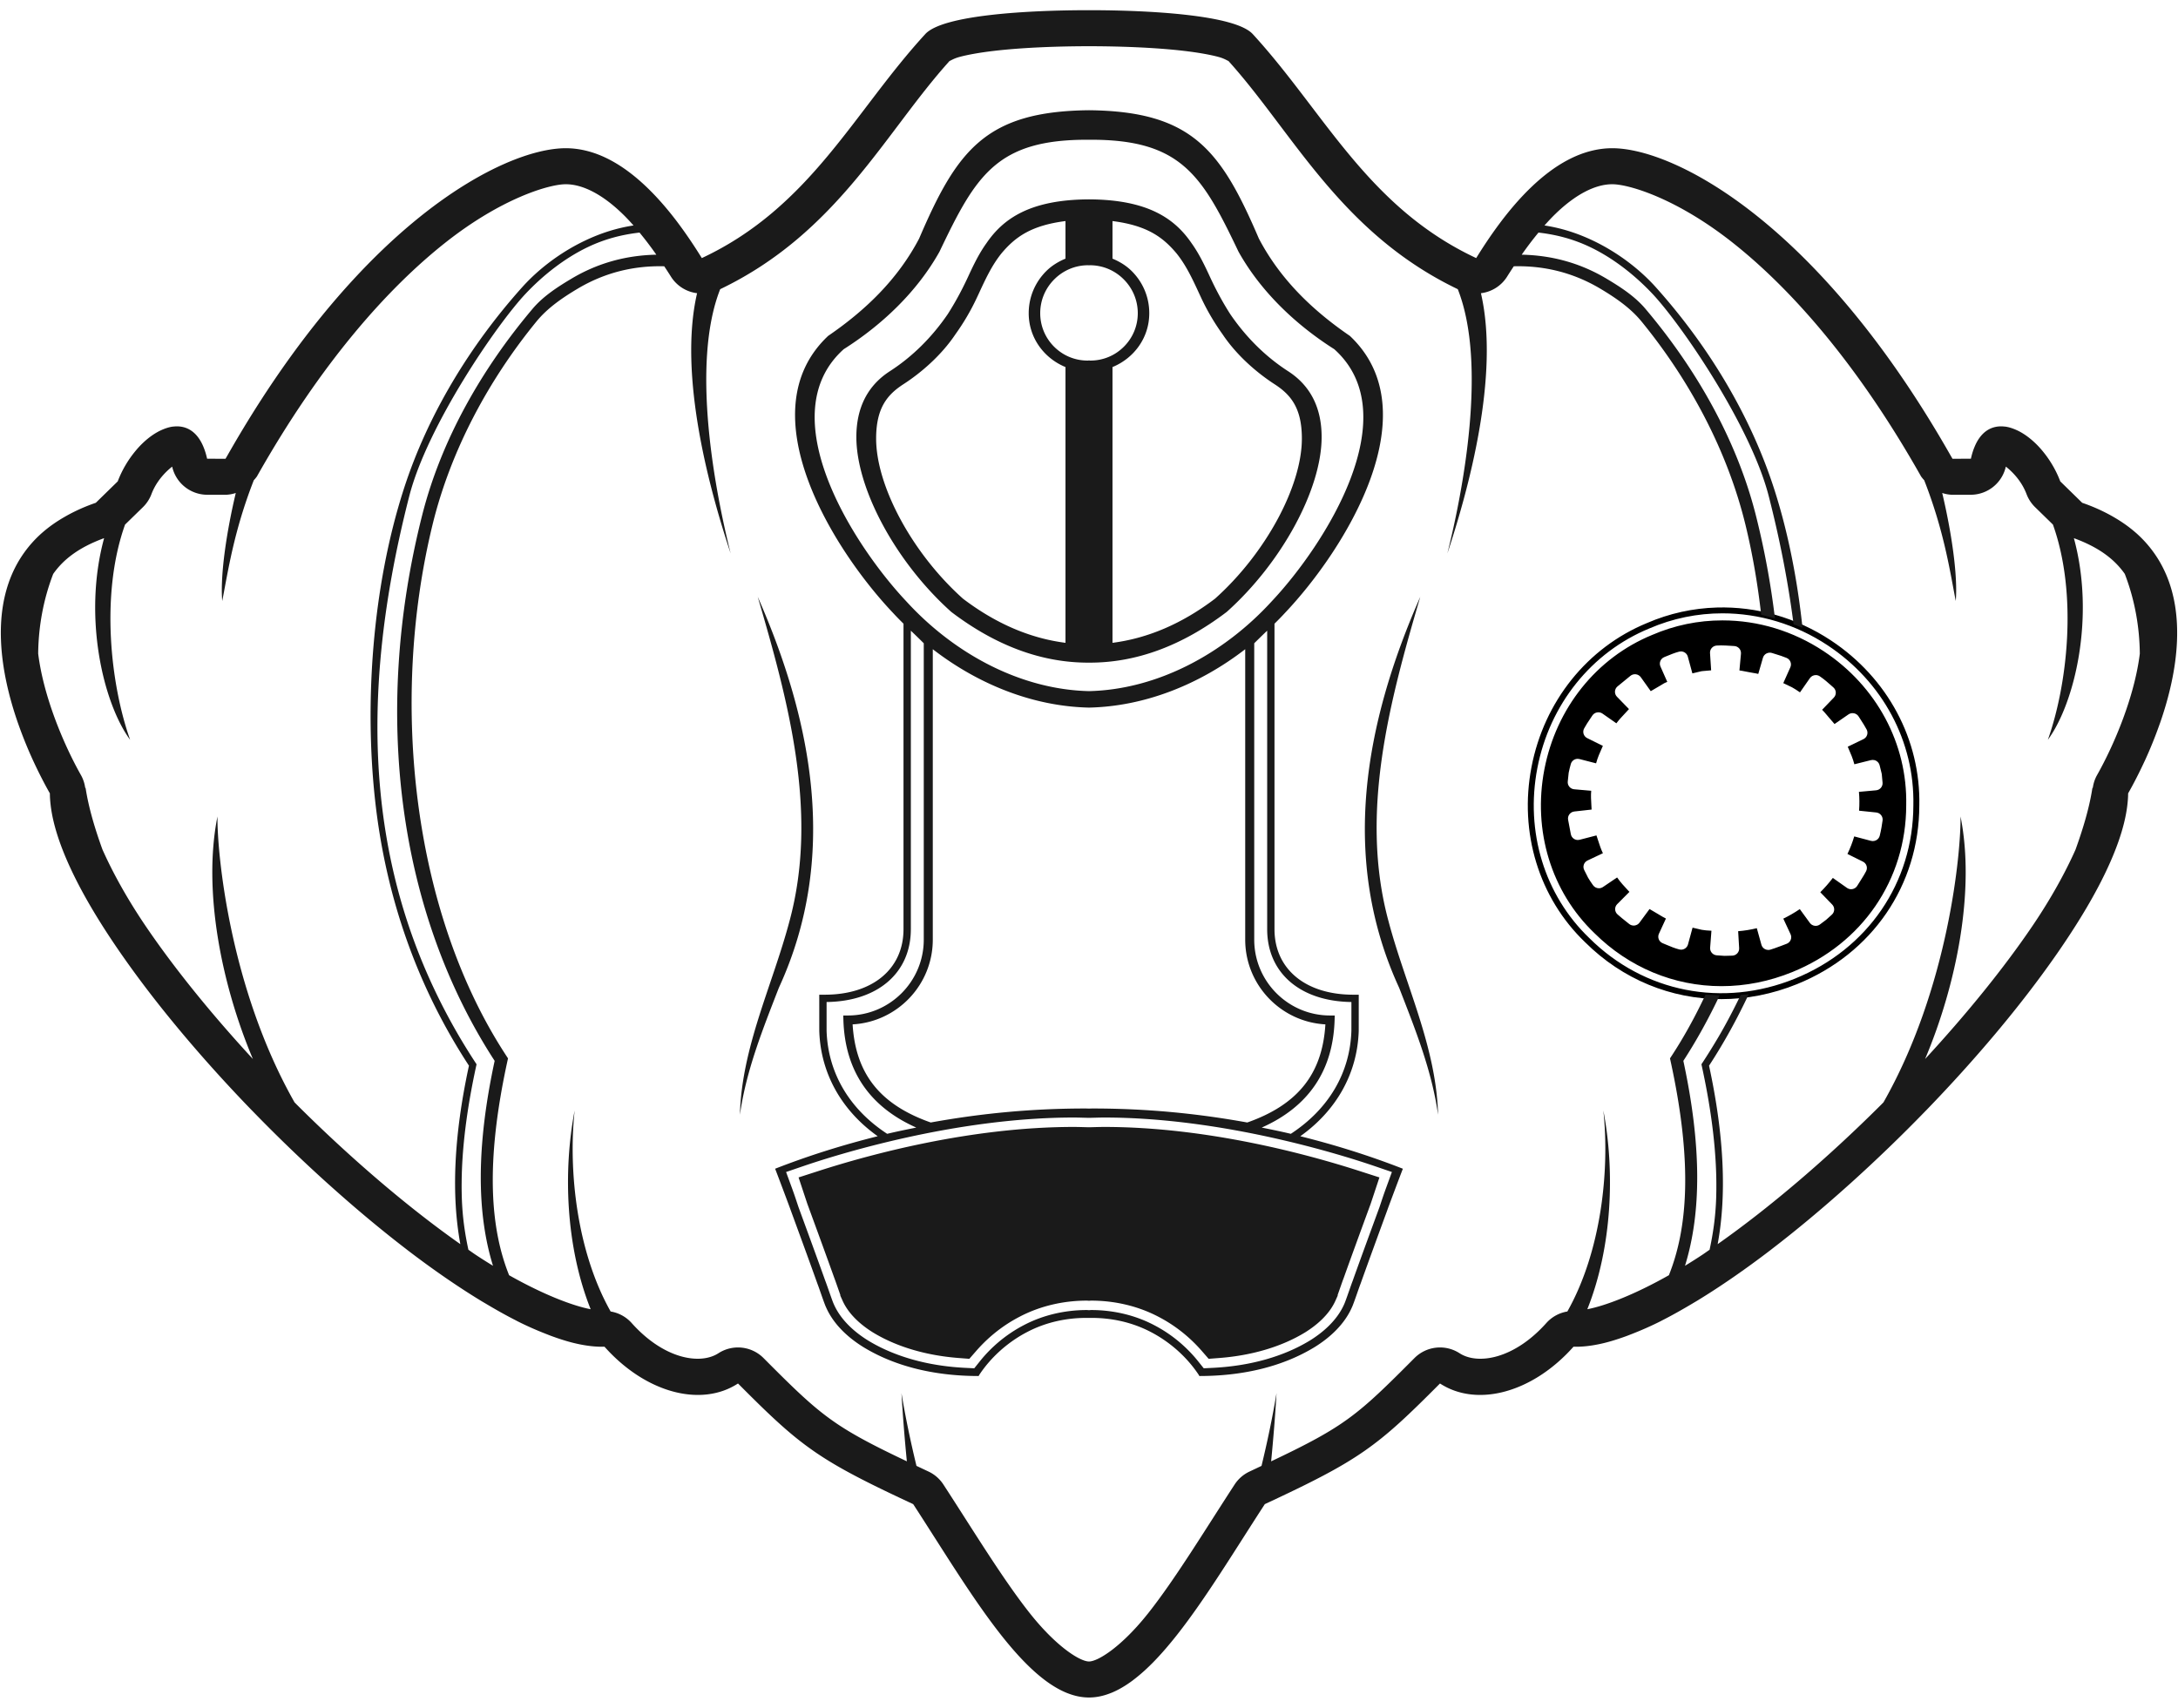 <?xml version="1.0" encoding="UTF-8" standalone="no"?>
<!-- Created with Inkscape (http://www.inkscape.org/) -->

<svg
   width="139.003mm"
   height="109.013mm"
   viewBox="0 0 139.003 109.013"
   version="1.1"
   id="svg10315"
   sodipodi:docname="ship-silk.svg"
   inkscape:version="1.3 (0e150ed6c4, 2023-07-21)"
   xmlns:inkscape="http://www.inkscape.org/namespaces/inkscape"
   xmlns:sodipodi="http://sodipodi.sourceforge.net/DTD/sodipodi-0.dtd"
   xmlns="http://www.w3.org/2000/svg"
   xmlns:svg="http://www.w3.org/2000/svg">
  <sodipodi:namedview
     id="namedview10317"
     pagecolor="#ffffff"
     bordercolor="#000000"
     borderopacity="0.25"
     inkscape:showpageshadow="2"
     inkscape:pageopacity="0.0"
     inkscape:pagecheckerboard="0"
     inkscape:deskcolor="#d1d1d1"
     inkscape:document-units="mm"
     showgrid="false"
     inkscape:zoom="0.58971546"
     inkscape:cx="226.38036"
     inkscape:cy="489.21899"
     inkscape:window-width="1853"
     inkscape:window-height="1057"
     inkscape:window-x="59"
     inkscape:window-y="-8"
     inkscape:window-maximized="1"
     inkscape:current-layer="g10444" />
  <defs
     id="defs10312">
    <clipPath
       clipPathUnits="userSpaceOnUse"
       id="clipPath4257-8-0-5">
      <g
         id="g4263-8-6-4"
         style="stroke-width:1">
        <g
           id="g4261-2-4-2"
           style="stroke-width:1">
          <path
             d="M 0,1296 H 1315.156 V 0 H 0 Z"
             id="path4259-7-0-6"
             style="stroke-width:1" />
        </g>
      </g>
    </clipPath>
    <clipPath
       clipPathUnits="userSpaceOnUse"
       id="clipPath4257-8-0-5-3">
      <g
         id="g4263-8-6-4-6"
         style="stroke-width:1">
        <g
           id="g4261-2-4-2-2"
           style="stroke-width:1">
          <path
             d="M 0,1296 H 1315.156 V 0 H 0 Z"
             id="path4259-7-0-6-8"
             style="stroke-width:1" />
        </g>
      </g>
    </clipPath>
    <clipPath
       clipPathUnits="userSpaceOnUse"
       id="clipPath30">
      <path
         d="M 0,1296 H 1315.156 V 0 H 0 Z"
         transform="translate(-1113.41,-608.549)"
         id="path30" />
    </clipPath>
    <clipPath
       clipPathUnits="userSpaceOnUse"
       id="clipPath28">
      <path
         d="M 0,1296 H 1315.156 V 0 H 0 Z"
         transform="translate(-1001.107,-755.472)"
         id="path28" />
    </clipPath>
  </defs>
  <g
     inkscape:label="[fixed] BG"
     inkscape:groupmode="layer"
     sodipodi:insensitive="true"
     id="g10444"
     transform="translate(10.38,-14.499)"
     style="display:none">
    <path
       id="path529-78-7"
       style="display:inline;fill:#000081;fill-opacity:0.38;stroke-width:0.045;stroke-linecap:round;stroke-linejoin:round"
       d="m 25.725,23.945 c -0.738,3e-6 -1.663,0.165 -2.735,0.534 -1.161,0.399 -2.494,1.036 -3.95,1.96 -4.366,2.771 -9.83,8.117 -15.029,17.332 l -1.175,-0.005 c -0.601,-2.762 -2.696,-2.456 -4.271,-0.819 l 1.881,2.688 -3.601,2.521 -1.107,-1.581 -0.006,0.005 c -1.764,0.605 -3.068,1.458 -4.006,2.479 -4.066,4.423 -1.238,11.986 1.076,16.071 1.71e-4,7.526 14.974,24.217 26.332,31.633 l 6.601,-1.773 c -1.95e-4,-4.079 3.307,-7.386 7.386,-7.386 h 5.347 c 0.99,10e-7 1.387,-0.429 1.387,-1.471 -2e-6,-4.17 -0.606,-5.931 -1.825,-9.147 l 4.137,-1.507 v -7.85 c 2.69e-4,-1.657 1.344,-3 3,-3 l 27.906,5.17e-4 c 1.657,2.66e-4 3,1.344 3,3 l -5.16e-4,7.849 4.138,1.506 c -1.219,3.216 -1.825,4.978 -1.825,9.147 4e-6,1.041 0.397,1.471 1.387,1.471 h 5.347 c 4.079,3e-6 7.386,3.307 7.386,7.386 l 6.601,1.773 C 110.465,89.347 125.44,72.655 125.44,65.13 c 2.848,-5.029 6.474,-15.323 -2.932,-18.55 l -0.005,-0.005 -1.106,1.581 -3.602,-2.521 1.882,-2.688 c -1.574,-1.637 -3.671,-1.943 -4.272,0.819 l -1.175,0.004 C 107.298,31.484 99.896,26.074 95.252,24.478 c -1.072,-0.368 -1.996,-0.533 -2.734,-0.533 -3.937,-7e-6 -7.063,4.395 -8.687,7.015 l -15.742,-5.17e-4 0.381,1.794 -4.203,0.893 -0.368,-1.733 -9.555,5.16e-4 -0.368,1.732 -4.203,-0.893 0.382,-1.794 H 34.411 C 32.788,28.339 29.663,23.945 25.725,23.945 Z m 67.672,6.973 c 0.497,0.008 0.981,0.137 1.415,0.379 a 3,3 0 0 1 0.081,0.049 c 0.423,0.253 0.796,0.603 1.06,1.06 l 11.774,20.394 a 3,3 0 0 1 0.004,0.009 l 0.106,0.185 c 1.991,1.298 3.648,3.046 4.837,5.103 3.831,6.636 2.063,14.964 -3.833,19.526 l 0.916,1.587 -3.702,2.138 -0.927,-1.606 c -6.865,2.723 -14.87,0.078 -18.672,-6.509 -1.169,-2.046 -1.845,-4.337 -1.973,-6.69 l -4.528,-7.842 0.001,-5.17e-4 -7.387,-12.795 C 72.307,45.449 72.191,44.951 72.183,44.458 a 3,3 0 0 1 -0.002,-0.094 c 0.008,-0.497 0.137,-0.981 0.379,-1.415 a 3,3 0 0 1 0.049,-0.08 c 0.253,-0.423 0.603,-0.796 1.06,-1.06 L 91.856,31.308 c 0.457,-0.264 0.955,-0.38 1.448,-0.388 a 3,3 0 0 1 0.094,-0.003 z m -68.762,0.972 c 0.044,6e-6 0.08,0.019 0.122,0.025 0.681,0.065 1.32,0.359 1.81,0.837 l 9.541,9.541 c 1.171,1.172 1.171,3.071 0,4.242 l -9.542,9.542 c -1.172,1.171 -3.071,1.171 -4.242,0 l -6.791,-6.791 -2.75,-2.75 -1.299,-1.299 c -0.242,-0.279 -0.512,-0.353 -0.864,-0.357 -1.596,1.44e-4 -2.89,-1.294 -2.89,-2.89 -7.4e-5,-0.798 0.323,-1.52 0.846,-2.043 0.131,-0.131 0.274,-0.249 0.428,-0.353 0.461,-0.312 1.017,-0.494 1.616,-0.494 0.798,7.1e-5 1.52,0.323 2.043,0.846 l 0.513,0.513 c 0.447,0.447 0.994,0.447 1.441,0 l 7.708,-7.708 c 0.606,-0.596 1.435,-0.907 2.284,-0.856 0.009,-2.74e-4 0.017,-0.006 0.026,-0.006 z m 82.986,7.21 c 1.596,-1.49e-4 2.89,1.294 2.89,2.89 -1.2e-4,1.596 -1.294,2.89 -2.89,2.89 -1.596,-1.59e-4 -2.889,-1.294 -2.889,-2.89 -8e-5,-0.798 0.324,-1.521 0.846,-2.044 0.131,-0.131 0.274,-0.249 0.427,-0.353 0.461,-0.312 1.017,-0.493 1.616,-0.493 z M 59.121,56.745 a 1.25,1.25 0 0 1 1.25,1.25 1.25,1.25 0 0 1 -1.25,1.25 1.25,1.25 0 0 1 -1.25,-1.25 1.25,1.25 0 0 1 1.25,-1.25 z m 43.514,26.086 a 1.25,1.25 0 0 1 1.25,1.25 1.25,1.25 0 0 1 -1.25,1.25 1.25,1.25 0 0 1 -1.25,-1.25 1.25,1.25 0 0 1 1.25,-1.25 z m -87.028,0.01 a 1.25,1.25 0 0 1 1.25,1.25 1.25,1.25 0 0 1 -1.25,1.25 1.25,1.25 0 0 1 -1.25,-1.25 1.25,1.25 0 0 1 1.25,-1.25 z" />
    <circle
       cx="110.001"
       cy="51.277"
       r="15"
       id="circle3"
       style="fill:#ff26e2;fill-opacity:0;stroke:#ff26e2;stroke-width:0.05;stroke-linecap:round;stroke-linejoin:round;stroke-opacity:1"
       transform="translate(-10.38,14.499)" />
    <path
       id="path529-78"
       style="display:inline;fill:#000081;fill-opacity:0.38;stroke-width:0.045;stroke-linecap:round;stroke-linejoin:round"
       d="m -109.788,52.7 c -3.96,0 -9.338,0.313 -10.448,1.523 -4.552,4.96 -7.326,11.054 -14.262,14.302 -1.623,-2.62 -4.749,-7.014 -8.686,-7.014 -3.938,0 -13.181,4.704 -21.713,19.826 l -1.175,-0.004 c -0.822,-3.783 -4.46,-1.841 -5.704,1.445 l -1.4,1.368 c -9.406,3.227 -5.779,13.521 -2.931,18.55 0,9.89 25.88,35.657 35.396,35.322 2.592,2.917 6.128,3.902 8.522,2.35 4.009,4.029 5.083,4.863 11.181,7.703 3.766,5.787 7.427,12.342 11.22,12.342 3.793,-6e-4 7.454,-6.555 11.22,-12.342 6.097,-2.84 7.172,-3.674 11.181,-7.703 2.394,1.552 5.93,0.567 8.522,-2.35 9.516,0.335 35.396,-25.432 35.396,-35.322 2.848,-5.029 6.475,-15.323 -2.931,-18.55 l -1.4,-1.368 c -1.244,-3.286 -4.881,-5.229 -5.704,-1.445 l -1.175,0.004 c -8.532,-15.122 -17.775,-19.826 -21.713,-19.826 -3.938,0 -7.063,4.394 -8.686,7.014 -6.936,-3.249 -9.709,-9.342 -14.262,-14.302 -1.11,-1.21 -6.488,-1.523 -10.448,-1.523 z" />
    <path
       id="path472-7-6-6-9-9"
       clip-path="url(#clipPath4257-8-0-5-3)"
       style="fill:#ff0000;fill-opacity:0.509;fill-rule:nonzero;stroke:none;stroke-width:3.264"
       d="m 658.699,1101.66 c -26.686,-0.01 -89.858,-1.42 -107.544,-14.191 -2.055,-1.483 -4.177,-3.329 -6.488,-5.64 -7.134,-7.133 -16.361,-19.134 -27.095,-33.095 -14.711,-19.133 -33.017,-42.944 -51.347,-61.271 -8.595,-8.593 -16.475,-15.258 -23.474,-19.86 -20.883,34.385 -51.611,55.598 -80.858,55.598 -38.492,0 -95.261,-11.935 -186.891,-137.539 -7.313,-10.356 -12.689,-18.888 -17.791,-28.285 -3.126,2.698 -6.259,4.345 -8.607,5.317 C 131.64,869.722 110.394,862.239 90.313,842.16 82.415,834.263 76.958,825.603 70.973,814.393 64.314,813.415 51.427,807.684 44.332,800.525 26.279,782.313 15.558,750.446 15.654,715.281 15.752,680.073 26.697,647.504 45.706,625.754 62.97,555.764 114.924,475.333 188.375,404.931 253.411,342.596 323.349,300.69 371.399,295.176 c 19.385,-22.359 46.078,-31.083 77.382,-25.298 26.294,-26.082 66.984,-51.069 91.138,-60.145 7.826,-19.386 23.243,-48.104 43.835,-72.337 24.51,-28.843 50.41,-44.145 74.944,-44.351 24.535,0.206 50.434,15.509 74.944,44.351 20.593,24.233 36.009,52.951 43.835,72.337 24.154,9.076 64.844,34.063 91.138,60.145 31.304,-5.785 57.997,2.939 77.382,25.298 48.05,5.514 117.988,47.42 183.023,109.755 73.452,70.403 125.405,150.833 142.67,220.824 19.009,21.75 29.953,54.319 30.051,89.527 0.096,35.165 -10.624,67.032 -28.677,85.244 -7.096,7.159 -19.982,12.891 -26.641,13.868 -5.985,11.211 -11.442,19.871 -19.34,27.768 -20.081,20.079 -41.327,27.562 -58.291,20.534 -2.348,-0.972 -5.481,-2.619 -8.607,-5.317 -5.102,9.397 -10.477,17.929 -17.791,28.285 -91.63,125.604 -148.399,137.539 -186.891,137.539 -29.247,0 -59.975,-21.213 -80.858,-55.598 -6.999,4.602 -14.879,11.267 -23.474,19.86 -18.33,18.328 -36.636,42.138 -51.347,61.271 -10.734,13.961 -19.961,25.962 -27.095,33.095 -2.311,2.311 -4.433,4.157 -6.488,5.64 -17.686,12.772 -80.859,14.181 -107.544,14.191 z m 0,-21.444 c 42.729,-0.03 85.323,-3.477 94.86,-10.365 1.158,-0.836 2.471,-2.003 3.927,-3.46 15.166,-15.165 45.853,-61.758 78.293,-94.197 15.179,-16.566 33.101,-26.33 32.826,-26.178 29.369,-40.177 11.93,-130.295 1.711,-171.195 13.472,40.614 34.99,117.913 16.318,166.72 26.718,6.438 51.577,2.959 73.969,-10.371 8.919,-5.309 17.776,-11.346 24.341,-19.374 28.478,-34.823 50.78,-76.462 61.415,-120.173 25.498,-104.799 11.74,-229.56 -43.976,-314.14 l -0.617,-0.938 0.24,-1.097 c 16.066,-73.267 8.596,-114.672 -7.28,-141.712 -16.569,-8.124 -31.917,-13.442 -45.568,-15.842 19.036,38.635 20.758,88.858 13.26,127.893 4.251,-39.763 -2.427,-93.866 -27.835,-129.504 0.009,2.2e-4 0.019,0 0.028,0 -0.009,-10e-4 -0.019,-0.002 -0.028,-0.003 -0.027,-0.002 -0.055,-0.006 -0.081,-0.006 -17.986,-25.966 -43.198,-31.333 -73.441,-22.352 -27.644,-31.977 -78.362,-59.855 -95.572,-65.048 1.947,16.634 2.985,33.4 3.938,49.931 -3.898,-23.558 -8.875,-47.031 -15.99,-69.759 -17.728,-38.041 -56.901,-93.183 -94.737,-93.875 -37.837,0.691 -77.009,55.834 -94.737,93.875 -7.115,22.728 -12.092,46.201 -15.99,69.759 0.953,-16.531 1.991,-33.297 3.938,-49.931 -17.21,5.193 -67.928,33.071 -95.572,65.048 -30.244,-8.981 -55.456,-3.614 -73.441,22.352 -0.026,0 -0.054,0.004 -0.081,0.006 -0.009,10e-4 -0.019,0.002 -0.028,0.003 0.009,0 0.019,2.2e-4 0.028,0 -25.408,35.638 -32.086,89.741 -27.835,129.504 -7.498,-39.035 -5.776,-89.258 13.26,-127.893 -13.651,2.4 -28.999,7.718 -45.568,15.842 -15.876,27.04 -23.346,68.445 -7.28,141.712 l 0.24,1.097 -0.617,0.938 c -55.716,84.58 -69.474,209.341 -43.976,314.14 10.635,43.71 32.937,85.349 61.415,120.173 6.565,8.028 15.422,14.065 24.341,19.374 22.392,13.33 47.251,16.809 73.969,10.371 -18.672,-48.807 2.846,-126.106 16.318,-166.72 -10.219,40.9 -27.658,131.018 1.711,171.195 -0.275,-0.152 17.647,9.612 32.826,26.178 32.44,32.439 63.127,79.032 78.293,94.197 1.456,1.457 2.769,2.624 3.927,3.46 9.537,6.888 52.131,10.335 94.86,10.365 z m 0,-43.663 c -60.974,-0.611 -77.945,-23.612 -100.308,-75.803 -12.565,-23.931 -31.508,-42.266 -53.723,-57.473 -47.846,-44.984 2.864,-126.272 38.398,-163.72 1.973,-2.148 4.021,-4.224 6.097,-6.27 V 552.827 c -0.005,-23.494 -18.272,-38.675 -46.537,-38.672 l -3.208,0.001 0.007,-21.368 c 0.778,-24.925 13.03,-46.944 34.507,-62.227 -20.58,-5.134 -40.849,-11.473 -60.576,-19.201 0.345,-0.771 8.814,-23.242 9.193,-24.458 4.706,-12.844 11.293,-30.83 15.833,-43.56 0.91,-2.276 3.986,-11.579 4.995,-13.698 4.394,-10.08 12.898,-17.924 22.024,-23.591 20.328,-12.437 44.552,-17.123 68.121,-17.111 10e-4,0 0.43,0.749 0.431,0.75 6.969,10.519 16.999,19.399 28.22,25.226 11.257,5.914 23.898,8.582 36.524,8.331 12.627,0.251 25.267,-2.416 36.524,-8.331 11.221,-5.827 21.251,-14.707 28.22,-25.226 0.001,-0.001 0.43,-0.75 0.431,-0.75 23.569,-0.012 47.793,4.674 68.121,17.111 9.126,5.667 17.63,13.511 22.024,23.591 1.009,2.119 4.085,11.422 4.995,13.698 4.541,12.73 11.128,30.716 15.834,43.56 0.379,1.217 8.848,23.687 9.193,24.458 -19.727,7.728 -39.996,14.067 -60.576,19.201 21.477,15.283 33.729,37.302 34.507,62.227 l 0.007,21.368 -3.208,-0.001 c -28.265,-0.003 -46.532,15.178 -46.537,38.672 V 733.288 c 2.076,2.046 4.124,4.122 6.097,6.27 35.534,37.448 86.244,118.736 38.398,163.72 -22.215,15.207 -41.158,33.542 -53.723,57.473 -22.363,52.191 -39.334,75.192 -100.308,75.803 z m 0,-17.434 c 54.546,0.391 66.823,-21.133 88.291,-66.116 13.25,-23.702 33.945,-43.26 56.539,-57.577 43.427,-38.926 -5.593,-115.554 -36.785,-148.758 -28.461,-31.224 -67.745,-52.281 -108.044,-53.21 -40.299,0.93 -79.583,21.986 -108.044,53.21 -31.192,33.204 -80.212,109.832 -36.785,148.758 22.594,14.317 43.289,33.875 56.539,57.577 21.468,44.983 33.744,66.506 88.291,66.116 z m -296.023,-17.389 c 20.305,0.115 39.195,-17.351 52.084,-33.059 -17.469,2.647 -35.511,-0.425 -53.842,-9.202 -13.538,-6.481 -26.71,-16.057 -36.958,-27.491 -30.735,-34.291 -55.761,-75.341 -69.872,-119.175 -18.792,-58.379 -23.134,-126.703 -17.007,-183.199 6.252,-57.663 24.916,-110.604 55.481,-157.374 -10.584,-48.908 -11.274,-89.354 -2.068,-120.289 -15.632,9.887 -31.739,21.503 -47.865,34.591 C 156.546,455.276 143.708,591.291 144.064,619.442 132.658,562.367 154.76,485.014 183.522,439.675 125.856,498.748 75.619,575.205 66.216,636.147 c -0.12,0.12 -0.218,0.265 -0.337,0.385 -25.585,21.228 -38.94,83.19 -16.504,132.62 11.213,21.938 26.244,23.32 30.226,23.726 -17.05,-48.637 -4.085,-105.045 12.896,-128.178 -15.229,42.882 -21.428,123.384 19.036,162.873 15.763,15.383 37.538,15.112 46.151,-3.901 -6.895,-23.587 -12.35,-58.176 -10.811,-76.975 4.995,25.447 8.535,62.676 40.711,116.626 10.365,17.381 45.339,70.364 106.991,115.811 12.567,7.983 39.454,22.433 68.101,22.595 z m 592.046,0 c 28.647,-0.162 55.534,-14.612 68.101,-22.595 61.652,-45.447 96.626,-98.43 106.991,-115.811 32.176,-53.951 35.716,-91.18 40.711,-116.626 1.539,18.799 -3.916,53.388 -10.81,76.975 8.613,19.013 30.388,19.284 46.151,3.901 40.464,-39.489 34.265,-119.991 19.036,-162.873 16.982,23.133 29.946,79.541 12.896,128.178 3.982,-0.406 19.013,-1.788 30.226,-23.726 22.436,-49.43 9.08,-111.392 -16.504,-132.62 -0.119,-0.12 -0.217,-0.265 -0.337,-0.385 -9.403,-60.943 -59.639,-137.4 -117.306,-196.472 28.763,45.339 50.864,122.691 39.459,179.767 0.356,-28.151 -12.482,-164.167 -98.565,-232.91 -16.126,-13.088 -32.233,-24.704 -47.865,-34.591 9.206,30.935 8.516,71.381 -2.068,120.289 30.565,46.77 49.229,99.711 55.481,157.374 6.127,56.497 1.785,124.82 -17.007,183.199 -14.11,43.834 -39.137,84.884 -69.872,119.175 -10.248,11.433 -23.42,21.01 -36.958,27.491 -18.331,8.777 -36.373,11.849 -53.842,9.202 12.889,15.708 31.779,33.174 52.084,33.059 z M 658.699,983.912 c -34.884,-0.153 -50.698,-11.448 -60.564,-25.896 -4.671,-6.54 -7.935,-13.551 -10.951,-20.06 -3.764,-8.112 -7.728,-15.309 -11.873,-21.801 -9.292,-13.624 -20.839,-25.125 -34.191,-33.744 -13.135,-8.464 -19.79,-21.554 -19.79,-38.858 0,-30.842 23.549,-74.27 56.052,-103.315 26.496,-20.124 53.668,-30.091 81.316,-29.953 27.649,-0.137 54.821,9.829 81.316,29.953 32.503,29.046 56.052,72.474 56.052,103.315 0,17.304 -6.655,30.394 -19.79,38.858 -13.352,8.619 -24.899,20.12 -34.191,33.744 -4.145,6.492 -8.109,13.689 -11.873,21.801 -3.016,6.509 -6.28,13.52 -10.951,20.06 -9.866,14.447 -25.68,25.742 -60.564,25.896 z m -3.476,-11.934 -0.056,-20.32 c -8.213,-0.711 -15.852,-4.253 -21.76,-10.162 -6.619,-6.619 -10.28,-15.404 -10.304,-24.738 -0.049,-18.265 14.001,-33.241 31.875,-34.711 l -0.437,-161.234 c -23.891,0.811 -47.349,9.872 -70.214,27.214 -29.815,26.622 -51.404,66.471 -51.327,94.75 0.045,17.891 6.509,25.762 16.228,32.026 10.216,6.615 22.206,16.871 30.574,29.377 4.807,6.708 9.086,13.928 12.687,21.653 l 1.242,2.669 c 3.865,8.369 7.671,16.555 13.343,23.581 8.189,9.722 17.632,16.728 38.709,19.198 2.973,0.328 6.109,0.565 9.439,0.696 z m 6.952,0 c 3.33,-0.131 6.466,-0.368 9.439,-0.696 21.077,-2.47 30.52,-9.476 38.708,-19.198 5.672,-7.026 9.478,-15.212 13.343,-23.581 l 1.242,-2.669 c 3.601,-7.725 7.88,-14.945 12.687,-21.653 8.368,-12.507 20.358,-22.762 30.574,-29.377 9.719,-6.264 16.183,-14.135 16.228,-32.026 0.077,-28.28 -21.512,-68.129 -51.327,-94.75 -22.865,-17.342 -46.323,-26.403 -70.214,-27.214 l -0.437,161.234 c 17.874,1.47 31.924,16.446 31.875,34.711 -0.024,9.334 -3.685,18.119 -10.304,24.738 -5.908,5.909 -13.547,9.451 -21.76,10.162 z m -260.606,-6.586 c 5.772,0.071 11.486,-0.494 17.128,-1.693 4.439,-5.808 7.921,-11.05 10.179,-14.626 -27.199,5.76 -52.61,1.783 -75.637,-11.924 -8.391,-4.995 -16.811,-10.432 -23.096,-17.864 C 300.434,884.154 276.307,842.195 265,797.598 234.99,679.235 251.193,562.107 307.735,475.078 295.284,417.197 296.465,372.839 311.343,339.625 c -5.033,2.751 -10.147,5.733 -15.319,8.892 -4.245,12.416 -7.131,27.507 -7.685,46.059 -0.004,0.126 -0.007,0.252 -0.01,0.378 -0.031,1.08 -0.052,2.172 -0.066,3.275 -0.003,0.207 -0.004,0.414 -0.006,0.621 -0.01,1.047 -0.014,2.105 -0.01,3.174 10e-4,0.237 8.6e-4,0.475 0.003,0.713 0.007,1.078 0.021,2.166 0.044,3.265 0.004,0.203 0.008,0.405 0.013,0.608 0.027,1.186 0.062,2.384 0.107,3.596 0.004,0.1 0.006,0.199 0.01,0.299 0.683,17.77 3.317,38.304 8.54,62.121 l 0.097,0.438 -0.248,0.375 c -3.425,5.199 -6.676,10.45 -9.804,15.738 -52.047,88.856 -62.606,191.209 -29.669,319.522 10.632,41.418 51.544,101.316 68.766,119.561 10.47,11.092 23.195,21.02 36.614,27.444 13.163,6.301 26.15,9.531 38.849,9.687 z m 514.26,0 c 12.699,-0.156 25.686,-3.386 38.849,-9.687 13.419,-6.424 26.144,-16.352 36.614,-27.444 17.221,-18.244 58.134,-78.143 68.766,-119.561 32.937,-128.313 22.378,-230.666 -29.669,-319.522 -3.128,-5.288 -6.379,-10.539 -9.804,-15.738 l -0.248,-0.375 0.097,-0.438 c 5.223,-23.817 7.857,-44.351 8.54,-62.121 0,-0.1 0.01,-0.199 0.01,-0.299 0.045,-1.212 0.08,-2.41 0.107,-3.596 0.01,-0.203 0.01,-0.405 0.013,-0.608 0.023,-1.099 0.037,-2.187 0.044,-3.265 0,-0.238 0,-0.476 0,-0.713 0,-1.069 -3e-4,-2.127 -0.01,-3.174 0,-0.207 0,-0.414 -0.01,-0.621 -0.014,-1.103 -0.035,-2.195 -0.066,-3.275 0,-0.126 -0.01,-0.252 -0.01,-0.378 -0.554,-18.552 -3.44,-33.643 -7.685,-46.059 -5.172,-3.159 -10.286,-6.141 -15.319,-8.892 14.878,33.214 16.059,77.572 3.608,135.453 56.543,87.029 72.745,204.157 42.735,322.521 -11.307,44.597 -35.434,86.556 -65.143,121.686 -6.285,7.432 -14.705,12.869 -23.096,17.864 -23.027,13.707 -48.438,17.684 -75.637,11.924 2.258,3.576 5.74,8.819 10.179,14.626 5.643,1.199 11.356,1.764 17.128,1.693 z m -257.688,-20.385 c 0.19,0 0.369,-0.051 0.558,-0.054 0.189,0.004 0.368,0.054 0.558,0.054 7.51,-0.021 14.588,-2.973 19.929,-8.316 5.343,-5.341 8.296,-12.419 8.316,-19.929 0.019,-7.489 -2.881,-14.534 -8.171,-19.838 -5.289,-5.304 -12.328,-8.227 -19.816,-8.228 h -0.078 c -0.251,7e-4 -0.489,0.068 -0.738,0.075 -0.25,-0.007 -0.488,-0.074 -0.738,-0.075 h -0.078 c -7.488,10e-4 -14.527,2.924 -19.816,8.228 -5.29,5.304 -8.19,12.349 -8.171,19.838 0.02,7.51 2.973,14.588 8.316,19.929 5.341,5.343 12.419,8.295 19.929,8.316 z M 463.088,749.169 c 18.097,-61.759 36.055,-127.781 18.735,-191.65 -10.022,-37.803 -28.243,-74.408 -29.247,-114.25 3.682,26.14 13.478,50.463 22.973,74.936 35.217,76.521 20.285,156.514 -12.461,230.965 z m 391.222,0 c -32.747,-74.451 -47.678,-154.444 -12.461,-230.965 9.495,-24.473 19.291,-48.796 22.973,-74.936 -1.004,39.843 -19.225,76.448 -29.247,114.25 -17.32,63.869 0.638,129.891 18.735,191.65 z M 553.492,729.149 c 2.739,-2.549 7.639,-7.414 7.639,-7.414 V 546.675 c 0.006,-24.706 -20.09,-44.802 -44.795,-44.796 h -2.745 l 0.085,-2.748 c 0.938,-29.889 15.401,-51.177 43.027,-63.451 -5.745,-1.158 -11.484,-2.332 -17.184,-3.687 -22.26,14.549 -34.989,35.924 -35.769,60.898 l -0.003,16.944 c 30.244,0.399 49.732,17.186 49.745,42.993 z m 210.413,0 V 552.827 c 0.013,-25.807 19.501,-42.594 49.745,-42.993 l -0.003,-16.944 c -0.78,-24.974 -13.509,-46.349 -35.769,-60.898 -5.7,1.355 -11.439,2.529 -17.184,3.687 27.626,12.274 42.089,33.562 43.027,63.451 l 0.085,2.748 h -2.745 c -24.705,-0.006 -44.801,20.091 -44.795,44.796 v 175.061 c 0,0 4.9,4.865 7.639,7.414 z M 566.459,718.211 c 26.99,-20.848 59.341,-33.785 92.24,-34.484 32.899,0.699 65.25,13.636 92.24,34.484 v -171.538 c 0.006,-26.708 20.99,-48.598 47.342,-50.043 -1.765,-29.136 -16.125,-47.389 -46.132,-57.954 -30.577,5.54 -60.428,8.281 -91.466,8.272 -0.65,0.002 -1.331,-0.05 -1.983,-0.051 -0.652,10e-4 -1.333,0.053 -1.983,0.051 -31.038,0.009 -60.889,-2.732 -91.466,-8.272 -30.008,10.565 -44.367,28.818 -46.132,57.954 26.352,1.445 47.336,23.336 47.342,50.043 z m 83.228,-276.601 c 3.001,10e-5 6.008,-0.137 9.012,-0.188 3.003,0.05 6.011,0.188 9.012,0.188 70.344,0 140.181,-22.025 159.908,-28.775 l 9.943,-3.4 -3.601,-9.872 c -1.296,-3.551 -2.29,-6.55 -2.946,-8.534 l -0.237,-0.715 c -0.228,-0.686 -0.411,-1.238 -0.552,-1.642 l -0.334,-0.907 c -4.368,-11.927 -10.971,-29.954 -15.552,-42.792 l -0.075,-0.199 c -0.41,-1.055 -1.059,-2.912 -1.833,-5.124 -2.155,-6.163 -2.609,-7.3 -2.919,-8 l -0.105,-0.23 c -4.41,-10.113 -13.37,-17.229 -20.155,-21.444 -15.584,-9.534 -35.48,-15.144 -57.542,-16.222 l -5.259,-0.256 -3.289,4.113 c -1.844,2.31 -3.846,4.547 -5.946,6.649 -5.955,5.954 -12.696,10.904 -20.067,14.733 -11.093,5.829 -23.953,8.911 -37.189,8.911 -0.422,0 -0.84,-0.072 -1.263,-0.078 -0.422,0.006 -0.84,0.078 -1.263,0.078 -13.237,0 -26.097,-3.082 -37.189,-8.911 -7.371,-3.829 -14.112,-8.779 -20.067,-14.733 -2.1,-2.102 -4.102,-4.339 -5.946,-6.649 l -3.289,-4.113 -5.259,0.256 c -22.062,1.078 -41.958,6.688 -57.542,16.222 -6.785,4.215 -15.745,11.331 -20.155,21.444 l -0.105,0.23 c -0.31,0.7 -0.764,1.837 -2.919,8 -0.774,2.212 -1.423,4.069 -1.833,5.124 l -0.075,0.199 c -4.581,12.839 -11.184,30.866 -15.552,42.792 l -0.334,0.907 c -0.141,0.404 -0.324,0.956 -0.552,1.642 l -0.237,0.715 c -0.656,1.984 -1.65,4.983 -2.946,8.534 l -3.601,9.872 9.943,3.4 c 19.727,6.75 89.565,28.775 159.908,28.775 z m 0.003,-5.566 c -60.895,0 -120.407,-16.253 -150.463,-25.941 l -12.025,-3.875 4.72,-14.224 c 0.233,-0.7 0.416,-1.248 0.567,-1.667 l 0.675,-1.835 c 4.251,-11.609 10.674,-29.154 15.113,-41.593 l 0.091,-0.24 c 0.439,-1.135 1.096,-3.021 1.8,-5.033 l 0.051,-0.149 c 0.733,-2.095 1.257,-3.574 1.632,-4.617 v -0.469 l 1.226,-2.725 c 3.849,-8.826 11.893,-15.173 17.99,-18.961 13.75,-8.412 31.285,-13.646 50.71,-15.138 l 6.271,-0.482 4.131,4.743 c 1.303,1.496 2.672,2.962 4.065,4.356 6.353,6.355 13.555,11.644 21.425,15.732 11.87,6.237 25.621,9.535 39.765,9.535 0.424,0 0.842,-0.072 1.266,-0.078 0.423,0.006 0.842,0.078 1.266,0.078 14.144,0 27.895,-3.298 39.765,-9.535 7.87,-4.088 15.072,-9.377 21.425,-15.732 1.393,-1.394 2.762,-2.86 4.065,-4.356 l 4.131,-4.743 6.271,0.482 c 19.425,1.492 36.96,6.726 50.71,15.138 6.097,3.788 14.141,10.135 17.99,18.961 l 1.226,2.725 v 0.469 c 0.375,1.043 0.899,2.522 1.632,4.617 l 0.051,0.149 c 0.704,2.012 1.361,3.898 1.8,5.033 l 0.091,0.24 c 4.439,12.439 10.862,29.984 15.113,41.593 l 0.675,1.835 c 0.151,0.419 0.334,0.967 0.567,1.667 l 4.72,14.224 -12.025,3.875 c -30.056,9.688 -89.568,25.941 -150.463,25.941 -2.999,5e-5 -6.006,-0.128 -9.009,-0.179 -3.003,0.051 -6.009,0.179 -9.009,0.179 z"
       transform="matrix(0.108,0,0,-0.108,-179.708,54.713)" />
    <path
       id="path529-78-9"
       style="color:#000000;fill:#00ff00;fill-opacity:0.43;stroke-linecap:round;stroke-linejoin:round;-inkscape-stroke:none"
       d="m -109.788,52.7 c -3.96,0 -9.338,0.313 -10.448,1.523 -4.552,4.96 -7.326,11.054 -14.262,14.302 -1.623,-2.62 -4.749,-7.014 -8.686,-7.014 -3.938,0 -13.181,4.704 -21.713,19.826 l -1.175,-0.004 c -0.822,-3.783 -4.46,-1.841 -5.704,1.445 l -1.4,1.368 c -9.406,3.227 -5.779,13.521 -2.931,18.55 0,9.89 25.88,35.657 35.396,35.322 2.592,2.917 6.128,3.902 8.522,2.35 4.009,4.029 5.083,4.863 11.181,7.703 3.766,5.787 7.427,12.342 11.22,12.342 3.793,-6e-4 7.454,-6.555 11.22,-12.342 6.097,-2.84 7.172,-3.674 11.181,-7.703 2.394,1.552 5.93,0.567 8.522,-2.35 9.516,0.335 35.396,-25.432 35.396,-35.322 2.848,-5.029 6.475,-15.323 -2.931,-18.55 l -1.4,-1.368 c -1.244,-3.286 -4.881,-5.229 -5.704,-1.445 l -1.175,0.004 C -63.211,66.215 -72.454,61.511 -76.391,61.511 c -3.938,0 -7.063,4.394 -8.686,7.014 -6.936,-3.249 -9.709,-9.342 -14.262,-14.302 -1.11,-1.21 -6.488,-1.523 -10.448,-1.523 z m 0,2.3 c 1.92,0 4.195,0.08 6.027,0.293 0.916,0.106 1.726,0.249 2.266,0.398 0.389,0.107 0.615,0.279 0.597,0.24 4.161,4.604 7.206,11.097 14.845,14.676 a 2.3,2.3 0 0 0 2.932,-0.871 c 0.767,-1.238 1.875,-2.848 3.117,-4.047 1.242,-1.2 2.5,-1.879 3.613,-1.879 1.053,0 4.109,0.897 7.705,3.747 3.596,2.849 7.862,7.57 12.004,14.91 a 2.3,2.3 0 0 0 2.012,1.17 l 1.176,-0.004 a 2.3,2.3 0 0 0 2.221,-1.797 c 0.389,0.304 0.997,0.898 1.322,1.756 a 2.3,2.3 0 0 0 0.545,0.832 l 1.398,1.367 a 2.3,2.3 0 0 0 0.861,0.531 c 1.954,0.67 2.982,1.571 3.625,2.598 0.644,1.027 0.918,2.291 0.883,3.77 -0.071,2.957 -1.533,6.58 -2.832,8.873 a 2.3,2.3 0 0 0 -0.297,1.133 c 0,1.469 -1.335,4.815 -3.797,8.449 -2.462,3.634 -5.916,7.687 -9.658,11.418 -3.742,3.731 -7.784,7.15 -11.377,9.559 -3.593,2.408 -6.877,3.644 -8.183,3.598 a 2.3,2.3 0 0 0 -1.801,0.772 c -2.073,2.333 -4.397,2.695 -5.551,1.947 a 2.3,2.3 0 0 0 -2.883,0.309 c -3.976,3.996 -4.485,4.429 -10.519,7.24 a 2.3,2.3 0 0 0 -0.957,0.83 c -1.914,2.941 -3.762,5.99 -5.48,8.172 -1.718,2.182 -3.241,3.125 -3.813,3.125 -0.571,-9e-5 -2.095,-0.943 -3.813,-3.125 -1.718,-2.182 -3.567,-5.231 -5.48,-8.172 a 2.3,2.3 0 0 0 -0.955,-0.83 c -6.035,-2.811 -6.546,-3.244 -10.522,-7.24 a 2.3,2.3 0 0 0 -2.883,-0.309 c -1.153,0.748 -3.478,0.386 -5.551,-1.947 a 2.3,2.3 0 0 0 -1.8,-0.772 c -1.306,0.046 -4.591,-1.189 -8.184,-3.598 -3.593,-2.408 -7.634,-5.828 -11.377,-9.559 -3.742,-3.731 -7.194,-7.784 -9.656,-11.418 -2.462,-3.634 -3.797,-6.98 -3.797,-8.449 a 2.3,2.3 0 0 0 -0.299,-1.133 c -1.299,-2.293 -2.761,-5.916 -2.832,-8.873 -0.036,-1.479 0.239,-2.743 0.883,-3.77 0.644,-1.027 1.672,-1.928 3.625,-2.598 a 2.3,2.3 0 0 0 0.861,-0.531 l 1.4,-1.367 a 2.3,2.3 0 0 0 0.543,-0.832 c 0.324,-0.857 0.933,-1.45 1.322,-1.754 a 2.3,2.3 0 0 0 2.223,1.795 l 1.174,0.004 a 2.3,2.3 0 0 0 2.012,-1.17 c 4.142,-7.34 8.408,-12.06 12.003,-14.91 3.596,-2.849 6.653,-3.747 7.705,-3.747 1.113,0 2.371,0.679 3.613,1.879 1.242,1.2 2.352,2.81 3.119,4.047 a 2.3,2.3 0 0 0 2.93,0.871 c 7.639,-3.578 10.684,-10.072 14.845,-14.676 -0.022,0.042 0.207,-0.132 0.598,-0.24 0.54,-0.149 1.347,-0.292 2.263,-0.398 1.832,-0.213 4.108,-0.293 6.028,-0.293 z" />
  </g>
  <g
     inkscape:label="Edge.Cuts"
     inkscape:groupmode="layer"
     id="g10446"
     transform="translate(10.38, -14.499)" />
  <g
     inkscape:label="B.Cu"
     inkscape:groupmode="layer"
     id="g10448"
     transform="translate(10.38,-14.499)" />
  <g
     inkscape:label="B.Mask"
     inkscape:groupmode="layer"
     id="g10450"
     transform="translate(10.38,-14.499)" />
  <g
     inkscape:label="B.SilkS"
     inkscape:groupmode="layer"
     id="g10452"
     transform="translate(10.38,-14.499)" />
  <g
     inkscape:label="F.Cu"
     inkscape:groupmode="layer"
     id="g10454"
     transform="translate(10.38,-14.499)" />
  <g
     inkscape:label="F.Mask"
     inkscape:groupmode="layer"
     id="g10456"
     transform="translate(10.38,-14.499)" />
  <g
     inkscape:label="F.SilkS"
     inkscape:groupmode="layer"
     id="g10458"
     transform="translate(10.38,-14.499)">
    <path
       id="path27"
       clip-path="url(#clipPath28)"
       style="fill:#000000;fill-opacity:1;fill-rule:nonzero;stroke:none;stroke-width:3.898"
       d="M -3.976,4.121 C -20.645,3.622 -37.242,-0.024 -52.938,-6.896 -94.792,-24.299 -125.068,-62.484 -133.923,-109.042 c -8.829,-46.418 5.239,-92.879 37.605,-124.257 26.314,-26.464 60.359,-40.346 95.594,-40.346 17.708,0 35.721,3.508 53.194,10.69 52.646,21.64 85.444,70.154 85.597,126.614 0.995,46.703 -22.154,90.472 -61.928,117.089 C 51.792,-2.958 23.807,4.953 -3.976,4.121 Z M -1.6959893e-5,5.2995327e-4 C 25.657,5.2995327e-4 51.336,-7.678 73.816,-22.722 112.404,-48.546 134.864,-90.994 133.893,-136.271 v -0.04 c -0.141,-54.747 -31.947,-101.796 -83.008,-122.783 -50.647,-20.819 -105.918,-9.806 -144.27,28.765 -31.381,30.424 -45.001,75.473 -36.437,120.505 8.592,45.174 37.933,82.21 78.523,99.086 C -34.874,-3.546 -17.445,5.2995327e-4 -1.6959893e-5,5.2995327e-4 Z m 0,-5.011 C -17.071,-5.011 -33.655,-8.48 -49.376,-15.363 c -39.014,-16.221 -67.247,-51.884 -75.524,-95.396 -8.248,-43.372 4.836,-86.727 35.067,-116.038 24.143,-24.281 55.802,-37.654 89.142,-37.654 h 0.001 c 16.829,0 33.542,3.362 49.67,9.99 49.15,20.203 79.767,65.48 79.903,118.15 v 0.148 c 0.934,43.558 -20.694,84.409 -57.853,109.277 C 49.646,-12.574 25.084,-5.011 -1.6959893e-5,-5.011 Z M -1.012,-22.754 c 2.243,0 4.374,-0.136 6.631,-0.281 l 0.249,-0.016 c 0.79,-0.05 1.591,-0.102 2.399,-0.145 1.36,-0.072 2.63,-0.694 3.521,-1.723 0.892,-1.03 1.326,-2.378 1.203,-3.734 l -1.08,-11.848 c 1.307,-0.16 2.557,-0.42 3.781,-0.674 0.892,-0.186 1.779,-0.371 2.672,-0.51 0.115,-0.018 0.227,-0.038 0.34,-0.063 0.893,-0.203 1.813,-0.355 2.786,-0.516 1.203,-0.199 2.423,-0.401 3.645,-0.705 l 3.264,11.438 c 0.374,1.309 1.264,2.411 2.467,3.05 0.731,0.388 1.54,0.586 2.351,0.586 0.523,0 1.049,-0.083 1.556,-0.249 0.837,-0.273 1.672,-0.532 2.493,-0.788 l 0.166,-0.053 c 2.512,-0.78 5.11,-1.587 7.6,-2.665 1.226,-0.53 2.188,-1.527 2.675,-2.77 0.488,-1.243 0.458,-2.629 -0.082,-3.85 l -4.958,-11.235 5.927,-2.873 c 0.074,-0.036 0.148,-0.074 0.22,-0.113 1.642,-0.897 3.191,-1.953 4.83,-3.073 0.248,-0.169 0.491,-0.337 0.731,-0.5 l 6.961,10.093 c 0.972,1.409 2.538,2.167 4.129,2.167 0.973,0 1.956,-0.284 2.82,-0.873 3.054,-2.085 5.697,-4.456 8.492,-6.967 l 1.046,-0.936 c 1.011,-0.903 1.615,-2.178 1.67,-3.533 0.056,-1.356 -0.441,-2.675 -1.375,-3.658 l -8.219,-8.643 c 1.189,-1.179 2.236,-2.439 3.259,-3.672 0.385,-0.462 0.76,-0.913 1.14,-1.358 0.056,-0.066 0.111,-0.132 0.164,-0.202 0.515,-0.67 1.201,-1.443 1.866,-2.19 0.78,-0.877 1.557,-1.749 2.279,-2.682 l 9.775,6.82 c 0.847,0.591 1.85,0.901 2.867,0.901 0.334,0 0.669,-0.033 1.002,-0.101 1.344,-0.274 2.517,-1.088 3.246,-2.25 0.448,-0.717 0.898,-1.424 1.343,-2.121 l 0.111,-0.176 c 1.501,-2.349 2.91,-4.558 4.17,-6.959 0.629,-1.198 0.745,-2.599 0.325,-3.885 -0.421,-1.286 -1.346,-2.349 -2.561,-2.943 l -11.016,-5.389 c 0.155,-0.363 0.545,-1.274 0.545,-1.274 1.532,-3.566 3.108,-7.235 4.093,-11.171 l 11.631,2.944 c 0.405,0.103 0.818,0.154 1.23,0.154 0.901,0 1.794,-0.243 2.58,-0.715 1.144,-0.688 1.967,-1.805 2.285,-3.101 l 1.403,-5.726 c 0.06,-0.245 0.102,-0.493 0.125,-0.744 l 0.527,-5.833 c 0.248,-2.753 -1.78,-5.186 -4.532,-5.439 l -12.032,-1.106 c 0.388,-4.307 0.422,-8.716 0.101,-13.365 l 12.041,-1.263 c 1.348,-0.142 2.582,-0.825 3.419,-1.893 0.838,-1.067 1.206,-2.428 1.021,-3.772 -0.404,-2.946 -0.997,-6.84 -2,-10.841 -0.328,-1.302 -1.162,-2.421 -2.32,-3.101 -0.778,-0.456 -1.655,-0.69 -2.54,-0.69 -0.435,0 -0.872,0.056 -1.298,0.171 l -11.728,3.149 c -1.235,-4.228 -2.827,-8.396 -4.756,-12.447 l 10.878,-5.454 c 1.196,-0.599 2.102,-1.653 2.518,-2.925 0.415,-1.272 0.304,-2.657 -0.309,-3.847 -0.898,-1.747 -1.933,-3.524 -3.16,-5.43 -0.434,-0.673 -0.845,-1.358 -1.258,-2.042 l -0.076,-0.123 c -0.633,-1.052 -1.222,-2.028 -1.84,-2.956 -0.753,-1.128 -1.932,-1.902 -3.267,-2.147 -0.299,-0.055 -0.602,-0.082 -0.902,-0.082 -1.037,0 -2.055,0.322 -2.911,0.932 l -9.916,7.08 c -2.688,-3.561 -5.637,-6.963 -8.801,-10.157 l 8.358,-8.73 c 0.934,-0.976 1.436,-2.287 1.389,-3.637 -0.046,-1.35 -0.636,-2.625 -1.636,-3.533 l -3.844,-3.497 c -0.108,-0.099 -0.223,-0.195 -0.341,-0.284 l -4.141,-3.142 c -0.876,-0.665 -1.942,-1.02 -3.029,-1.02 -0.246,0 -0.495,0.019 -0.741,0.056 -1.336,0.199 -2.532,0.929 -3.322,2.024 l -7.065,9.801 c -3.713,-2.543 -7.587,-4.808 -11.565,-6.762 l 5.095,-11.065 c 0.563,-1.227 0.61,-2.631 0.126,-3.891 -0.485,-1.262 -1.456,-2.273 -2.697,-2.807 -1.393,-0.599 -2.825,-1.122 -4.21,-1.627 l -1.56,-0.573 c -1.877,-0.707 -3.849,-1.449 -5.859,-2.043 -0.465,-0.136 -0.942,-0.204 -1.418,-0.204 -0.845,0 -1.685,0.214 -2.438,0.633 -1.175,0.655 -2.038,1.754 -2.394,3.051 l -3.221,11.748 c -4.291,-1.062 -8.678,-1.777 -13.097,-2.134 l 0.705,-12.035 c 0.079,-1.353 -0.394,-2.682 -1.31,-3.68 -0.916,-0.999 -2.199,-1.584 -3.552,-1.622 0,0 -5.269,-0.146 -5.316,-0.146 -0.118,0 -0.235,0.004 -0.353,0.013 l -5.183,0.368 c -1.331,0.095 -2.568,0.716 -3.439,1.726 -0.871,1.009 -1.303,2.324 -1.203,3.653 l 0.92,12.064 c -0.255,0.015 -0.511,0.029 -0.766,0.043 -1.975,0.11 -4.011,0.223 -6.034,0.615 -0.065,0.013 -6.438,1.512 -6.438,1.512 l -3.211,-11.905 c -0.603,-2.232 -2.623,-3.706 -4.835,-3.706 -0.413,-10e-4 -0.833,0.05 -1.252,0.158 -3.155,0.814 -6.148,2.088 -9.041,3.321 -0.859,0.366 -1.724,0.735 -2.6,1.094 -1.26,0.515 -2.257,1.523 -2.76,2.789 -0.502,1.267 -0.466,2.683 0.098,3.923 l 4.916,10.799 c -1.463,0.704 -2.821,1.537 -4.147,2.351 -0.541,0.331 -1.078,0.661 -1.62,0.98 -0.068,0.039 -0.136,0.08 -0.201,0.123 -0.775,0.504 -1.742,1.055 -2.597,1.542 -0.972,0.556 -1.959,1.119 -2.928,1.746 l -7.052,-9.668 c -0.811,-1.112 -2.045,-1.841 -3.41,-2.017 -0.213,-0.027 -0.425,-0.041 -0.637,-0.041 -1.149,0 -2.27,0.394 -3.17,1.129 -0.678,0.554 -1.361,1.104 -2.046,1.654 -2.059,1.654 -4.191,3.364 -6.185,5.188 -1.003,0.919 -1.59,2.207 -1.625,3.567 -0.036,1.36 0.482,2.676 1.438,3.646 l 8.58,8.707 c -0.342,0.373 -0.685,0.746 -1.027,1.118 -2.624,2.853 -5.322,5.784 -7.608,9.116 l -9.935,-6.79 c -0.864,-0.591 -1.849,-0.873 -2.823,-0.873 -1.597,0 -3.167,0.761 -4.137,2.178 l -0.23,0.333 c -1.162,1.679 -2.222,3.21 -3.195,4.917 -0.046,0.081 -0.09,0.163 -0.13,0.245 l -2.622,5.26 c -0.6,1.202 -0.691,2.595 -0.255,3.864 0.437,1.27 1.364,2.313 2.575,2.892 l 10.793,5.162 c -1.413,2.936 -2.385,5.999 -3.331,8.982 -0.383,1.21 -0.772,2.436 -1.189,3.649 l -11.771,-3.085 c -0.417,-0.109 -0.844,-0.163 -1.27,-0.163 -0.936,0 -1.864,0.263 -2.672,0.772 -1.172,0.739 -1.986,1.931 -2.247,3.293 l -0.149,0.772 c -0.604,3.125 -1.223,6.34 -1.783,9.538 -0.237,1.361 0.096,2.759 0.924,3.866 0.827,1.105 2.077,1.821 3.45,1.976 l 12.113,1.367 c -0.045,1.177 -0.117,2.36 -0.186,3.52 -0.193,3.199 -0.391,6.486 -0.091,9.81 l -11.912,1.055 c -1.338,0.118 -2.572,0.769 -3.426,1.806 -0.854,1.036 -1.255,2.373 -1.115,3.708 l 0.623,5.934 c 0.013,0.132 0.032,0.262 0.057,0.391 0.354,1.915 0.831,3.708 1.336,5.606 l 0.119,0.441 c 0.598,2.239 2.621,3.718 4.837,3.718 0.418,0 0.842,-0.053 1.266,-0.164 l 11.632,-3.034 c 1.048,3.996 2.699,7.724 4.307,11.35 0,0 0.329,0.746 0.457,1.034 l -10.985,5.498 c -1.205,0.603 -2.116,1.668 -2.528,2.952 -0.411,1.285 -0.287,2.681 0.344,3.873 1.283,2.422 2.799,4.698 4.264,6.898 0.506,0.758 1.017,1.529 1.526,2.312 0.742,1.144 1.918,1.936 3.258,2.194 0.314,0.06 0.63,0.089 0.945,0.089 1.029,0 2.041,-0.315 2.893,-0.918 l 9.744,-6.889 c 1.813,2.46 3.882,4.688 5.899,6.858 0.981,1.054 1.984,2.129 2.946,3.226 l -8.436,8.767 c -0.967,1.004 -1.47,2.365 -1.392,3.757 0.078,1.391 0.732,2.687 1.806,3.576 l 9.028,7.475 c 0.904,0.748 2.036,1.15 3.195,1.15 0.221,0 0.443,-0.015 0.665,-0.044 1.385,-0.185 2.627,-0.938 3.432,-2.08 l 6.97,-9.895 5.695,3.374 3.699,2.231 c 0.152,0.092 0.309,0.175 0.47,0.25 0.556,0.259 1.129,0.499 1.726,0.737 l -4.789,10.932 c -0.541,1.236 -0.562,2.638 -0.056,3.888 0.506,1.251 1.494,2.245 2.741,2.757 l 1.714,0.709 c 2.794,1.164 5.669,2.361 8.682,3.157 0.429,0.114 0.86,0.167 1.283,0.167 2.212,0 4.234,-1.475 4.835,-3.712 l 3.189,-11.871 6.13,1.481 c 0.241,0.058 0.484,0.098 0.732,0.12 l 6.3,0.561 -0.788,12.262 c -0.176,2.751 1.904,5.128 4.655,5.319 0.966,0.067 1.995,0.101 3.056,0.101 z"
       transform="matrix(0.091,0,0,-0.09,99.549,53.652)" />
    <path
       id="rect5260"
       style="fill:#1a1a1a;fill-opacity:1;stroke:none;stroke-width:3;stroke-linecap:butt;stroke-linejoin:round;stroke-dasharray:none;stroke-opacity:0.43"
       d="M 59.122 15.149 C 59.117 15.149 59.112 15.15 59.108 15.15 C 57.131 15.15 54.802 15.228 52.828 15.457 C 51.839 15.572 50.939 15.724 50.217 15.924 C 49.86 16.022 49.547 16.133 49.288 16.255 C 49.284 16.258 49.279 16.26 49.274 16.262 C 49.017 16.385 48.814 16.521 48.676 16.67 C 48.676 16.671 48.674 16.671 48.673 16.672 L 48.673 16.672 C 48.671 16.675 48.669 16.677 48.668 16.679 C 47.523 17.926 46.491 19.245 45.476 20.572 C 44.477 21.881 43.494 23.197 42.438 24.462 C 42.438 24.463 42.437 24.464 42.436 24.465 C 42.436 24.465 42.435 24.466 42.434 24.467 C 41.907 25.098 41.361 25.716 40.786 26.314 C 40.781 26.319 40.776 26.324 40.771 26.329 C 40.768 26.333 40.765 26.336 40.762 26.339 C 40.186 26.935 39.581 27.51 38.936 28.057 C 38.93 28.062 38.924 28.068 38.918 28.073 C 37.613 29.176 36.142 30.164 34.412 30.974 C 34.41 30.971 34.407 30.967 34.405 30.964 C 34.003 30.316 33.509 29.561 32.935 28.791 C 32.929 28.783 32.924 28.776 32.919 28.768 C 32.339 27.993 31.677 27.203 30.944 26.494 C 30.935 26.485 30.927 26.478 30.918 26.469 C 30.557 26.121 30.179 25.793 29.784 25.496 C 29.782 25.494 29.779 25.491 29.776 25.489 L 29.776 25.489 C 29.774 25.488 29.772 25.487 29.77 25.485 C 29.368 25.183 28.949 24.913 28.515 24.688 C 28.082 24.463 27.633 24.282 27.171 24.157 C 27.165 24.156 27.16 24.155 27.155 24.153 C 26.693 24.03 26.218 23.961 25.73 23.961 C 25.729 23.961 25.727 23.96 25.725 23.96 C 25.724 23.96 25.722 23.961 25.72 23.961 C 25.234 23.961 24.667 24.034 24.03 24.188 C 24.026 24.189 24.022 24.19 24.018 24.191 C 23.379 24.347 22.669 24.587 21.902 24.919 C 21.9 24.92 21.898 24.921 21.896 24.922 C 21.126 25.256 20.296 25.686 19.42 26.22 C 15.035 28.893 9.467 34.208 4.16 43.531 C 4.111 43.617 4.062 43.699 4.012 43.787 L 2.838 43.782 C 2.771 43.474 2.683 43.208 2.582 42.974 C 2.158 41.994 1.458 41.641 0.686 41.73 C 0.671 41.732 0.655 41.731 0.639 41.733 C 0.4 41.767 0.155 41.847 -0.091 41.96 C -0.116 41.972 -0.139 41.981 -0.164 41.993 C -0.687 42.25 -1.207 42.67 -1.671 43.211 C -1.686 43.229 -1.698 43.245 -1.713 43.263 C -2.179 43.818 -2.585 44.486 -2.866 45.228 L -4.266 46.596 C -4.955 46.832 -5.567 47.111 -6.121 47.418 C -6.163 47.442 -6.204 47.465 -6.245 47.489 C -6.782 47.796 -7.26 48.133 -7.678 48.5 C -7.684 48.505 -7.69 48.509 -7.695 48.514 C -8.128 48.896 -8.497 49.308 -8.812 49.743 C -8.817 49.749 -8.821 49.756 -8.826 49.763 C -9.14 50.199 -9.399 50.659 -9.607 51.138 C -10.179 52.455 -10.377 53.912 -10.316 55.404 L -10.316 55.405 C -10.245 57.172 -9.817 58.984 -9.231 60.665 C -9.224 60.685 -9.217 60.703 -9.21 60.723 C -8.92 61.546 -8.596 62.337 -8.257 63.074 C -8.251 63.086 -8.246 63.096 -8.241 63.107 C -7.898 63.848 -7.542 64.537 -7.197 65.146 C -7.197 65.393 -7.176 65.652 -7.145 65.918 C -6.978 67.322 -6.384 68.981 -5.452 70.803 C -4.719 72.237 -3.771 73.774 -2.67 75.361 C -2.629 75.422 -2.586 75.481 -2.544 75.541 C -1.454 77.101 -0.216 78.708 1.134 80.322 C 1.173 80.369 1.21 80.414 1.249 80.46 C 2.628 82.103 4.114 83.749 5.668 85.355 C 5.697 85.385 5.727 85.414 5.757 85.445 C 7.291 87.026 8.884 88.561 10.494 90.014 C 10.566 90.078 10.636 90.141 10.708 90.205 C 12.317 91.648 13.937 93.003 15.53 94.226 C 15.566 94.253 15.601 94.282 15.636 94.309 C 17.246 95.539 18.82 96.628 20.319 97.54 C 20.416 97.6 20.511 97.654 20.608 97.711 C 21.262 98.102 21.904 98.463 22.523 98.778 C 22.566 98.8 22.61 98.826 22.653 98.847 C 23.289 99.167 23.896 99.43 24.486 99.66 C 24.599 99.704 24.713 99.751 24.825 99.791 C 25.418 100.008 25.987 100.184 26.521 100.296 C 26.545 100.302 26.57 100.307 26.595 100.312 C 27.169 100.429 27.707 100.485 28.199 100.468 C 28.847 101.197 29.554 101.805 30.287 102.284 C 31.02 102.762 31.779 103.109 32.532 103.318 C 32.533 103.318 32.533 103.318 32.534 103.318 C 32.535 103.319 32.536 103.319 32.537 103.319 C 33.29 103.527 34.036 103.595 34.744 103.515 L 34.744 103.515 C 34.745 103.515 34.745 103.515 34.746 103.515 C 35.099 103.474 35.444 103.397 35.774 103.282 C 36.102 103.167 36.417 103.013 36.714 102.821 C 36.716 102.819 36.719 102.819 36.721 102.818 C 36.73 102.826 36.735 102.831 36.744 102.84 C 37.735 103.835 38.548 104.638 39.302 105.321 C 40.061 106.01 40.761 106.58 41.527 107.113 C 41.527 107.114 41.527 107.114 41.528 107.114 C 41.529 107.115 41.53 107.116 41.531 107.117 C 42.296 107.649 43.126 108.146 44.146 108.685 L 44.146 108.685 C 45.158 109.221 46.36 109.801 47.865 110.502 C 47.88 110.509 47.887 110.514 47.902 110.52 C 48.843 111.967 49.778 113.462 50.71 114.89 C 52.109 117.033 53.5 119.026 54.898 120.483 C 55.362 120.966 55.826 121.391 56.291 121.742 C 56.295 121.745 56.298 121.748 56.302 121.751 C 56.768 122.101 57.235 122.379 57.703 122.569 C 57.704 122.569 57.704 122.569 57.705 122.569 C 57.706 122.57 57.706 122.57 57.707 122.57 C 58.176 122.76 58.646 122.862 59.119 122.862 C 59.12 122.862 59.121 122.863 59.122 122.863 C 59.123 122.863 59.124 122.862 59.125 122.862 C 59.597 122.862 60.066 122.76 60.534 122.57 C 60.537 122.569 60.54 122.569 60.542 122.568 C 61.009 122.378 61.474 122.102 61.939 121.752 C 61.945 121.747 61.952 121.741 61.958 121.736 C 62.421 121.386 62.884 120.964 63.345 120.483 C 63.811 119.997 64.276 119.452 64.741 118.862 C 65.672 117.681 66.601 116.319 67.533 114.89 C 68.465 113.462 69.4 111.967 70.342 110.52 C 70.357 110.514 70.363 110.509 70.378 110.502 C 71.884 109.801 73.085 109.221 74.097 108.685 C 75.115 108.147 75.944 107.651 76.708 107.119 C 76.712 107.116 76.717 107.113 76.721 107.11 C 77.482 106.579 78.179 106.012 78.933 105.328 C 78.942 105.32 78.952 105.311 78.961 105.303 C 79.709 104.623 80.516 103.827 81.499 102.84 C 81.508 102.831 81.513 102.827 81.522 102.818 C 81.524 102.819 81.527 102.819 81.529 102.821 C 81.826 103.013 82.141 103.167 82.469 103.282 L 82.47 103.282 C 82.8 103.397 83.145 103.475 83.499 103.515 C 84.206 103.595 84.953 103.527 85.705 103.319 C 85.707 103.319 85.71 103.318 85.712 103.317 C 86.464 103.109 87.222 102.762 87.954 102.285 C 87.955 102.284 87.957 102.283 87.958 102.282 C 88.691 101.804 89.397 101.196 90.044 100.468 C 90.536 100.485 91.074 100.429 91.647 100.312 C 91.673 100.307 91.699 100.301 91.724 100.296 C 92.257 100.183 92.825 100.008 93.417 99.792 C 93.529 99.751 93.645 99.704 93.759 99.66 C 94.348 99.43 94.955 99.167 95.591 98.847 C 95.634 98.826 95.679 98.799 95.722 98.778 C 96.338 98.464 96.976 98.105 97.627 97.717 C 97.728 97.656 97.826 97.6 97.928 97.538 C 99.425 96.627 100.998 95.538 102.606 94.309 C 102.642 94.282 102.677 94.253 102.713 94.225 C 104.304 93.004 105.925 91.649 107.533 90.207 C 107.607 90.141 107.679 90.076 107.753 90.01 C 109.362 88.558 110.954 87.025 112.486 85.445 C 112.516 85.414 112.546 85.385 112.575 85.355 C 114.13 83.748 115.618 82.1 116.999 80.455 C 117.035 80.412 117.068 80.371 117.104 80.329 C 118.456 78.712 119.695 77.103 120.787 75.541 C 120.829 75.481 120.871 75.422 120.913 75.361 C 122.013 73.774 122.962 72.237 123.695 70.803 C 124.627 68.981 125.221 67.322 125.387 65.918 C 125.419 65.652 125.44 65.393 125.44 65.146 C 125.782 64.543 126.134 63.861 126.474 63.127 C 126.483 63.106 126.493 63.089 126.503 63.068 C 126.841 62.333 127.164 61.543 127.452 60.723 C 127.459 60.703 127.467 60.685 127.474 60.665 C 127.766 59.827 128.019 58.957 128.208 58.075 C 128.399 57.188 128.524 56.291 128.559 55.405 L 128.559 55.404 C 128.619 53.913 128.422 52.457 127.851 51.141 L 127.851 51.14 L 127.85 51.14 C 127.642 50.66 127.384 50.2 127.07 49.764 C 127.065 49.757 127.061 49.751 127.056 49.744 C 126.742 49.31 126.374 48.899 125.943 48.518 C 125.934 48.51 125.925 48.503 125.916 48.496 C 125.501 48.132 125.025 47.797 124.492 47.491 C 124.449 47.466 124.407 47.442 124.363 47.417 C 123.809 47.11 123.198 46.832 122.509 46.596 L 121.109 45.228 C 120.828 44.485 120.421 43.816 119.955 43.261 C 119.941 43.244 119.929 43.229 119.915 43.212 C 119.451 42.671 118.93 42.25 118.406 41.993 C 118.382 41.981 118.358 41.972 118.334 41.96 C 118.087 41.847 117.843 41.767 117.603 41.733 C 117.587 41.731 117.572 41.732 117.556 41.73 C 116.785 41.641 116.085 41.994 115.661 42.973 C 115.661 42.973 115.661 42.973 115.661 42.974 C 115.559 43.208 115.472 43.474 115.406 43.782 L 114.231 43.786 C 114.182 43.699 114.132 43.617 114.083 43.53 C 114.083 43.529 114.082 43.529 114.082 43.528 C 113.021 41.664 111.949 39.961 110.879 38.407 C 109.809 36.852 108.739 35.447 107.682 34.18 C 105.568 31.646 103.505 29.665 101.585 28.152 C 100.625 27.395 99.7 26.754 98.823 26.22 C 97.948 25.686 97.119 25.257 96.349 24.923 C 96.346 24.921 96.342 24.92 96.339 24.918 C 95.573 24.587 94.864 24.347 94.226 24.191 C 94.221 24.19 94.217 24.189 94.211 24.188 C 93.576 24.034 93.009 23.961 92.523 23.961 C 92.522 23.961 92.52 23.96 92.518 23.96 C 92.516 23.96 92.515 23.961 92.513 23.961 C 92.025 23.961 91.55 24.03 91.089 24.153 C 91.083 24.155 91.078 24.156 91.073 24.157 C 90.61 24.282 90.161 24.463 89.728 24.688 L 89.728 24.688 C 89.291 24.914 88.871 25.185 88.467 25.489 C 88.067 25.79 87.683 26.123 87.316 26.477 C 87.313 26.479 87.31 26.482 87.307 26.485 C 87.306 26.486 87.305 26.488 87.303 26.489 C 86.567 27.201 85.902 27.994 85.32 28.774 C 84.74 29.55 84.243 30.312 83.838 30.965 C 83.837 30.968 83.834 30.971 83.832 30.974 C 82.098 30.162 80.624 29.172 79.317 28.067 C 78.664 27.514 78.053 26.932 77.471 26.329 C 76.89 25.726 76.339 25.103 75.807 24.465 L 75.807 24.465 C 74.742 23.19 73.752 21.862 72.744 20.543 C 71.737 19.225 70.711 17.917 69.576 16.679 C 69.574 16.677 69.572 16.675 69.57 16.672 L 69.57 16.672 C 69.569 16.671 69.568 16.671 69.567 16.67 C 69.43 16.521 69.227 16.386 68.972 16.264 C 68.965 16.261 68.958 16.258 68.952 16.254 C 68.693 16.132 68.382 16.022 68.026 15.924 C 67.305 15.724 66.405 15.572 65.417 15.458 C 65.416 15.457 65.416 15.457 65.415 15.457 C 65.414 15.457 65.414 15.457 65.414 15.457 C 63.44 15.228 61.112 15.15 59.135 15.15 C 59.131 15.15 59.126 15.149 59.122 15.149 z M 59.122 17.45 C 61.041 17.45 63.317 17.53 65.149 17.743 C 66.065 17.849 66.875 17.992 67.415 18.141 C 67.803 18.248 68.03 18.42 68.012 18.381 C 72.136 22.945 75.166 29.363 82.658 32.96 C 84.555 37.767 82.977 45.891 81.994 49.825 C 83.328 45.803 85.351 38.477 84.135 33.217 A 2.3 2.3 0 0 0 85.788 32.186 C 85.922 31.97 86.078 31.732 86.231 31.498 C 88.187 31.449 90.039 31.907 91.752 32.926 C 92.716 33.5 93.673 34.153 94.383 35.02 C 97.461 38.784 99.871 43.285 101.02 48.009 C 101.473 49.871 101.8 51.794 102.022 53.743 L 102.9 53.974 C 102.635 51.784 102.234 49.576 101.673 47.363 C 100.45 42.543 97.843 38.008 94.632 34.211 C 93.952 33.408 93.042 32.82 92.135 32.28 C 90.45 31.277 88.638 30.796 86.737 30.758 C 87.068 30.285 87.424 29.81 87.808 29.346 C 88.895 29.471 89.995 29.74 91.111 30.275 C 92.562 30.969 93.937 32.042 95.069 33.241 C 96.93 35.213 101.352 41.687 102.501 46.163 C 103.232 49.01 103.753 51.732 104.089 54.354 L 104.658 54.571 C 104.335 51.546 103.756 48.527 102.852 45.72 C 101.327 40.982 98.623 36.545 95.301 32.839 C 94.193 31.603 92.769 30.568 91.306 29.868 C 90.257 29.365 89.218 29.048 88.191 28.892 C 88.423 28.63 88.66 28.375 88.905 28.139 C 90.147 26.939 91.405 26.26 92.518 26.26 C 93.571 26.26 96.627 27.157 100.223 30.007 C 103.819 32.856 108.085 37.576 112.227 44.916 A 2.3 2.3 0 0 0 112.425 45.155 C 113.704 48.424 114.069 50.974 114.44 52.865 C 114.579 51.165 114.142 48.363 113.575 45.97 A 2.3 2.3 0 0 0 114.239 46.086 L 115.414 46.083 A 2.3 2.3 0 0 0 117.635 44.286 C 118.025 44.59 118.633 45.184 118.957 46.042 A 2.3 2.3 0 0 0 119.502 46.874 L 120.641 47.986 C 122.238 52.457 121.555 58.241 120.317 61.727 C 122.04 59.38 123.345 53.87 121.978 48.854 C 123.642 49.462 124.603 50.246 125.227 51.136 C 125.865 52.79 126.17 54.531 126.186 56.228 C 125.849 58.946 124.581 61.994 123.438 64.012 A 2.3 2.3 0 0 0 123.188 64.779 C 123.178 64.79 123.169 64.802 123.158 64.813 C 122.965 66.066 122.568 67.391 122.081 68.741 C 121.441 70.177 120.526 71.849 119.344 73.594 C 117.511 76.301 115.126 79.239 112.482 82.104 C 114.49 77.343 115.69 71.351 114.744 66.618 C 114.773 68.872 113.999 77.516 109.826 84.87 C 109.779 84.917 109.733 84.965 109.686 85.012 C 106.264 88.424 102.595 91.566 99.243 93.922 C 99.819 90.818 99.667 87.028 98.694 82.529 C 99.651 81.066 100.486 79.539 101.226 77.967 L 100.715 78.013 C 100.275 78.92 99.81 79.817 99.294 80.697 C 98.956 81.269 98.605 81.837 98.235 82.399 L 98.208 82.439 L 98.218 82.487 C 98.783 85.061 99.068 87.28 99.141 89.201 C 99.141 89.212 99.142 89.222 99.142 89.233 C 99.147 89.364 99.151 89.493 99.154 89.621 C 99.155 89.643 99.155 89.665 99.155 89.687 C 99.158 89.806 99.159 89.924 99.16 90.04 L 99.16 90.118 C 99.16 90.233 99.16 90.348 99.159 90.461 C 99.159 90.483 99.159 90.505 99.158 90.527 C 99.156 90.647 99.154 90.765 99.151 90.881 C 99.151 90.895 99.15 90.909 99.15 90.923 C 99.111 92.202 98.944 93.283 98.728 94.28 C 98.589 94.375 98.447 94.478 98.309 94.571 C 97.92 94.831 97.538 95.071 97.159 95.303 C 98.21 91.91 98.22 87.643 97.054 82.221 C 97.917 80.892 98.684 79.492 99.371 78.042 L 98.469 77.996 C 97.816 79.385 97.088 80.717 96.268 81.961 L 96.201 82.063 L 96.227 82.182 C 97.688 88.845 97.298 92.992 96.131 95.905 C 93.993 97.113 92.125 97.846 90.925 98.077 C 92.522 94.078 92.689 89.247 91.948 85.388 C 92.364 89.277 91.795 94.421 89.651 98.221 A 2.3 2.3 0 0 0 88.325 98.94 C 86.252 101.273 83.927 101.635 82.774 100.887 A 2.3 2.3 0 0 0 79.891 101.196 C 76.253 104.852 75.468 105.545 70.746 107.787 C 70.887 106.334 71.006 104.876 71.089 103.435 C 70.831 104.994 70.503 106.541 70.132 108.077 C 69.872 108.199 69.655 108.304 69.372 108.436 A 2.3 2.3 0 0 0 68.415 109.266 C 66.501 112.207 64.652 115.256 62.934 117.438 C 61.216 119.62 59.693 120.563 59.122 120.563 C 58.55 120.563 57.027 119.62 55.309 117.438 C 53.591 115.256 51.742 112.207 49.829 109.266 A 2.3 2.3 0 0 0 48.874 108.436 C 48.589 108.303 48.372 108.198 48.11 108.076 C 47.739 106.541 47.412 104.993 47.154 103.435 C 47.237 104.876 47.355 106.333 47.497 107.786 C 42.777 105.545 41.99 104.852 38.352 101.196 A 2.3 2.3 0 0 0 35.469 100.887 C 34.316 101.635 31.991 101.273 29.918 98.94 A 2.3 2.3 0 0 0 28.592 98.221 C 26.448 94.421 25.879 89.277 26.295 85.388 C 25.553 89.247 25.721 94.078 27.317 98.077 C 26.118 97.846 24.25 97.113 22.112 95.906 C 20.944 92.992 20.555 88.846 22.016 82.182 L 22.042 82.063 L 21.976 81.961 C 15.954 72.82 14.467 59.336 17.222 48.009 C 18.372 43.285 20.782 38.784 23.86 35.02 C 24.57 34.153 25.527 33.5 26.491 32.926 C 28.204 31.907 30.056 31.448 32.013 31.498 C 32.167 31.732 32.324 31.97 32.458 32.186 A 2.3 2.3 0 0 0 34.109 33.216 C 32.892 38.477 34.915 45.802 36.25 49.825 C 35.267 45.891 33.688 37.767 35.584 32.96 C 43.077 29.363 46.107 22.945 50.232 18.381 C 50.21 18.423 50.439 18.249 50.831 18.141 C 51.37 17.992 52.178 17.849 53.094 17.743 C 54.926 17.53 57.202 17.45 59.122 17.45 z M 59.121 21.536 C 52.531 21.602 50.697 24.088 48.28 29.729 C 46.922 32.316 44.875 34.297 42.474 35.941 C 37.302 40.803 42.783 49.589 46.624 53.636 C 46.837 53.868 47.058 54.092 47.283 54.314 L 47.283 73.818 C 47.282 76.358 45.308 77.998 42.253 77.998 L 41.906 77.998 L 41.907 80.307 C 41.991 83.001 43.315 85.381 45.636 87.033 C 43.412 87.588 41.221 88.273 39.089 89.108 C 39.127 89.192 40.042 91.62 40.083 91.752 C 40.592 93.14 41.303 95.084 41.794 96.46 C 41.892 96.706 42.225 97.711 42.334 97.94 C 42.809 99.03 43.728 99.878 44.714 100.49 C 46.911 101.834 49.53 102.341 52.077 102.34 C 52.077 102.34 52.124 102.259 52.124 102.258 C 52.877 101.122 53.961 100.162 55.174 99.532 C 56.39 98.893 57.757 98.605 59.122 98.632 C 60.486 98.605 61.853 98.893 63.069 99.532 C 64.282 100.162 65.366 101.122 66.119 102.258 C 66.119 102.259 66.166 102.34 66.166 102.34 C 68.713 102.341 71.331 101.834 73.529 100.49 C 74.515 99.878 75.434 99.03 75.909 97.94 C 76.018 97.711 76.35 96.706 76.449 96.46 C 76.94 95.084 77.651 93.14 78.16 91.752 C 78.201 91.62 79.116 89.192 79.154 89.108 C 77.021 88.273 74.831 87.588 72.607 87.033 C 74.928 85.381 76.252 83.001 76.336 80.307 L 76.337 77.998 L 75.99 77.998 C 72.935 77.998 70.961 76.358 70.96 73.818 L 70.96 54.314 C 71.185 54.092 71.406 53.868 71.619 53.636 C 75.46 49.589 80.94 40.803 75.769 35.941 C 73.368 34.297 71.321 32.316 69.963 29.729 C 67.546 24.088 65.711 21.602 59.122 21.536 L 59.121 21.536 z M 59.122 23.421 C 65.017 23.379 66.344 25.705 68.664 30.567 C 70.096 33.128 72.333 35.242 74.775 36.79 C 79.469 40.997 74.17 49.279 70.799 52.868 C 67.723 56.242 63.477 58.518 59.122 58.619 C 54.766 58.518 50.52 56.242 47.444 52.868 C 44.073 49.279 38.774 40.997 43.468 36.79 C 45.91 35.242 48.147 33.128 49.579 30.567 C 51.899 25.705 53.226 23.379 59.122 23.421 z M 25.725 26.26 C 26.838 26.26 28.097 26.939 29.338 28.139 C 29.583 28.375 29.82 28.63 30.053 28.892 C 29.025 29.048 27.986 29.365 26.937 29.868 C 25.473 30.568 24.05 31.603 22.942 32.839 C 19.621 36.545 16.916 40.982 15.39 45.72 C 13.359 52.029 12.89 59.414 13.552 65.52 C 14.228 71.752 16.245 77.474 19.549 82.529 C 18.575 87.028 18.425 90.818 19 93.922 C 15.649 91.566 11.98 88.424 8.557 85.012 C 8.51 84.965 8.464 84.916 8.417 84.869 C 4.244 77.515 3.47 68.872 3.499 66.618 C 2.553 71.351 3.753 77.342 5.76 82.103 C 3.117 79.238 0.734 76.3 -1.099 73.594 C -2.286 71.841 -3.205 70.162 -3.845 68.721 C -4.329 67.379 -4.723 66.06 -4.915 64.813 C -4.925 64.803 -4.934 64.791 -4.944 64.78 A 2.3 2.3 0 0 0 -5.195 64.012 C -6.338 61.993 -7.607 58.943 -7.943 56.225 C -7.927 54.529 -7.622 52.79 -6.985 51.138 C -6.361 50.247 -5.4 49.462 -3.735 48.853 C -5.102 53.869 -3.798 59.38 -2.075 61.727 C -3.313 58.241 -3.995 52.458 -2.399 47.988 L -1.257 46.874 A 2.3 2.3 0 0 0 -0.714 46.042 C -0.39 45.185 0.218 44.592 0.608 44.287 A 2.3 2.3 0 0 0 2.831 46.083 L 4.005 46.086 A 2.3 2.3 0 0 0 4.668 45.97 C 4.1 48.363 3.663 51.165 3.803 52.865 C 4.174 50.974 4.539 48.424 5.818 45.156 A 2.3 2.3 0 0 0 6.016 44.916 C 10.158 37.576 14.424 32.856 18.02 30.007 C 21.615 27.157 24.672 26.26 25.725 26.26 z M 59.122 27.226 C 55.351 27.242 53.642 28.463 52.576 30.025 C 52.071 30.731 51.718 31.489 51.392 32.193 C 50.985 33.07 50.557 33.848 50.109 34.549 C 49.104 36.022 47.856 37.265 46.413 38.196 C 44.994 39.111 44.274 40.526 44.274 42.396 C 44.274 45.729 46.82 50.423 50.333 53.563 C 53.196 55.738 56.133 56.815 59.122 56.8 C 62.11 56.815 65.047 55.738 67.91 53.563 C 71.423 50.423 73.968 45.729 73.968 42.396 C 73.968 40.526 73.249 39.111 71.829 38.196 C 70.386 37.265 69.138 36.022 68.134 34.549 C 67.686 33.848 67.258 33.07 66.851 32.193 C 66.525 31.489 66.172 30.731 65.668 30.025 C 64.601 28.463 62.892 27.242 59.122 27.226 z M 57.621 28.611 L 57.621 31.01 C 57.169 31.199 56.745 31.453 56.388 31.811 C 55.673 32.526 55.277 33.475 55.274 34.484 C 55.27 36.058 56.251 37.369 57.621 37.931 L 57.621 55.535 C 55.402 55.25 53.218 54.34 51.083 52.721 C 47.861 49.844 45.528 45.537 45.536 42.48 C 45.541 40.547 46.239 39.695 47.29 39.018 C 48.394 38.303 49.69 37.195 50.594 35.843 C 51.114 35.118 51.576 34.338 51.965 33.503 L 52.1 33.215 C 52.518 32.31 52.929 31.425 53.542 30.666 C 54.411 29.633 55.426 28.89 57.621 28.611 z M 60.621 28.611 C 62.817 28.89 63.832 29.633 64.701 30.666 C 65.314 31.425 65.726 32.31 66.143 33.215 L 66.277 33.503 C 66.666 34.338 67.129 35.118 67.649 35.843 C 68.553 37.195 69.849 38.303 70.953 39.018 C 72.004 39.695 72.703 40.547 72.707 42.48 C 72.716 45.537 70.382 49.844 67.16 52.721 C 65.025 54.34 62.84 55.25 60.621 55.535 L 60.621 37.931 C 61.992 37.369 62.973 36.058 62.968 34.484 C 62.966 33.475 62.57 32.526 61.855 31.811 C 61.498 31.453 61.074 31.199 60.621 31.01 L 60.621 28.611 z M 30.436 29.346 C 30.82 29.81 31.176 30.285 31.508 30.758 C 29.605 30.796 27.793 31.277 26.107 32.28 C 25.2 32.82 24.29 33.408 23.611 34.211 C 20.4 38.008 17.792 42.543 16.57 47.363 C 13.326 60.156 15.077 72.815 21.189 82.221 C 20.022 87.643 20.032 91.91 21.084 95.303 C 20.705 95.071 20.322 94.831 19.934 94.571 C 19.796 94.478 19.653 94.374 19.514 94.279 C 19.298 93.282 19.131 92.202 19.093 90.923 C 19.092 90.909 19.091 90.895 19.091 90.881 C 19.088 90.765 19.086 90.647 19.084 90.527 C 19.084 90.505 19.083 90.483 19.083 90.461 C 19.082 90.348 19.082 90.233 19.082 90.118 C 19.082 90.092 19.083 90.066 19.083 90.04 C 19.084 89.924 19.085 89.806 19.087 89.687 C 19.088 89.665 19.088 89.643 19.089 89.621 C 19.092 89.493 19.095 89.364 19.1 89.233 C 19.101 89.222 19.101 89.212 19.101 89.201 C 19.175 87.28 19.46 85.061 20.024 82.487 L 20.035 82.439 L 20.008 82.399 C 19.638 81.837 19.286 81.269 18.948 80.697 C 13.323 71.094 12.182 60.031 15.742 46.163 C 16.891 41.687 21.313 35.213 23.174 33.241 C 24.306 32.042 25.681 30.969 27.131 30.275 C 28.248 29.74 29.348 29.471 30.436 29.346 z M 59.061 31.431 C 59.082 31.431 59.101 31.437 59.122 31.437 C 59.142 31.436 59.161 31.431 59.182 31.431 C 59.993 31.433 60.759 31.752 61.336 32.33 C 61.913 32.907 62.232 33.672 62.235 34.484 C 62.237 35.293 61.923 36.055 61.351 36.628 C 60.78 37.201 60.019 37.517 59.21 37.517 L 59.201 37.517 C 59.174 37.517 59.149 37.51 59.122 37.509 C 59.095 37.51 59.069 37.517 59.042 37.517 L 59.033 37.517 C 58.224 37.517 57.463 37.201 56.891 36.628 C 56.32 36.055 56.006 35.293 56.008 34.484 C 56.01 33.672 56.33 32.907 56.907 32.33 C 57.485 31.752 58.25 31.433 59.061 31.431 z M 37.979 52.597 C 39.935 59.272 41.876 66.408 40.004 73.311 C 38.921 77.397 36.952 81.353 36.843 85.659 C 37.241 82.834 38.3 80.205 39.326 77.56 C 43.133 69.29 41.519 60.644 37.979 52.597 z M 80.264 52.597 C 76.724 60.644 75.111 69.29 78.917 77.56 C 79.943 80.205 81.001 82.834 81.399 85.659 C 81.291 81.353 79.321 77.397 78.238 73.311 C 76.366 66.408 78.308 59.272 80.264 52.597 z M 47.751 54.761 C 48.047 55.037 48.576 55.563 48.576 55.563 L 48.576 74.483 C 48.577 77.154 46.405 79.326 43.734 79.325 L 43.438 79.325 L 43.447 79.622 C 43.549 82.853 45.112 85.153 48.098 86.48 C 47.477 86.605 46.856 86.732 46.24 86.879 C 43.834 85.306 42.459 82.996 42.374 80.296 L 42.374 78.465 C 45.643 78.422 47.749 76.608 47.751 73.818 L 47.751 54.761 z M 70.493 54.761 L 70.493 73.818 C 70.494 76.608 72.6 78.422 75.869 78.465 L 75.868 80.296 C 75.784 82.996 74.408 85.306 72.003 86.879 C 71.386 86.732 70.766 86.605 70.145 86.48 C 73.131 85.153 74.694 82.853 74.796 79.622 L 74.805 79.325 L 74.508 79.325 C 71.838 79.326 69.666 77.154 69.667 74.483 L 69.667 55.563 C 69.667 55.563 70.197 55.037 70.493 54.761 z M 49.152 55.943 C 52.069 58.197 55.566 59.595 59.122 59.67 C 62.677 59.595 66.174 58.197 69.091 55.943 L 69.091 74.483 C 69.092 77.37 71.359 79.736 74.208 79.892 C 74.017 83.041 72.465 85.014 69.222 86.156 C 65.917 85.557 62.69 85.261 59.336 85.262 C 59.265 85.262 59.192 85.267 59.122 85.267 C 59.051 85.267 58.977 85.262 58.907 85.262 C 55.553 85.261 52.326 85.557 49.021 86.156 C 45.778 85.014 44.226 83.041 44.035 79.892 C 46.883 79.736 49.152 77.37 49.152 74.483 L 49.152 55.943 z M 58.148 85.839 C 58.472 85.839 58.797 85.854 59.122 85.859 C 59.446 85.854 59.771 85.839 60.095 85.839 C 67.698 85.839 75.246 88.22 77.378 88.949 L 78.453 89.317 L 78.064 90.383 C 77.924 90.767 77.817 91.091 77.746 91.306 L 77.72 91.383 C 77.695 91.457 77.676 91.517 77.661 91.56 L 77.624 91.659 C 77.152 92.948 76.438 94.896 75.943 96.284 L 75.935 96.305 C 75.891 96.419 75.821 96.62 75.737 96.859 C 75.504 97.525 75.455 97.648 75.422 97.723 L 75.411 97.749 C 74.934 98.842 73.965 99.611 73.232 100.066 C 71.548 101.097 69.397 101.703 67.013 101.819 L 66.444 101.847 L 66.089 101.403 C 65.89 101.153 65.673 100.911 65.446 100.684 C 64.803 100.04 64.074 99.505 63.277 99.091 C 62.079 98.461 60.689 98.128 59.258 98.128 C 59.212 98.128 59.167 98.136 59.122 98.137 C 59.076 98.136 59.031 98.128 58.985 98.128 C 57.555 98.128 56.164 98.461 54.965 99.091 C 54.169 99.505 53.44 100.04 52.796 100.684 C 52.569 100.911 52.353 101.153 52.154 101.403 L 51.799 101.847 L 51.23 101.819 C 48.846 101.703 46.695 101.097 45.011 100.066 C 44.278 99.611 43.309 98.842 42.833 97.749 L 42.821 97.723 C 42.788 97.648 42.739 97.525 42.506 96.859 C 42.422 96.62 42.352 96.419 42.308 96.305 L 42.299 96.284 C 41.804 94.896 41.09 92.948 40.618 91.659 L 40.582 91.56 C 40.567 91.517 40.547 91.457 40.523 91.383 L 40.497 91.306 C 40.426 91.091 40.319 90.767 40.179 90.383 L 39.789 89.317 L 40.864 88.949 C 42.996 88.22 50.545 85.839 58.148 85.839 z M 58.148 86.44 C 51.566 86.44 45.134 88.197 41.885 89.244 L 40.586 89.663 L 41.096 91.2 C 41.121 91.276 41.141 91.335 41.157 91.381 L 41.23 91.579 C 41.69 92.834 42.384 94.73 42.864 96.074 L 42.874 96.1 C 42.921 96.223 42.992 96.427 43.068 96.644 L 43.074 96.66 C 43.153 96.887 43.209 97.047 43.25 97.16 L 43.25 97.21 L 43.383 97.505 C 43.799 98.459 44.668 99.144 45.327 99.554 C 46.813 100.463 48.708 101.029 50.807 101.19 L 51.485 101.242 L 51.932 100.729 C 52.073 100.568 52.221 100.409 52.371 100.259 C 53.058 99.572 53.836 99 54.687 98.558 C 55.97 97.884 57.456 97.527 58.985 97.527 C 59.03 97.527 59.076 97.536 59.122 97.536 C 59.167 97.536 59.212 97.527 59.258 97.527 C 60.787 97.527 62.273 97.884 63.556 98.558 C 64.407 99 65.185 99.572 65.872 100.259 C 66.022 100.409 66.17 100.568 66.311 100.729 L 66.757 101.242 L 67.435 101.19 C 69.535 101.029 71.43 100.463 72.916 99.554 C 73.575 99.144 74.445 98.459 74.861 97.505 L 74.993 97.21 L 74.993 97.16 C 75.034 97.047 75.09 96.887 75.169 96.66 L 75.175 96.644 C 75.251 96.427 75.322 96.223 75.37 96.1 L 75.38 96.074 C 75.859 94.73 76.553 92.834 77.013 91.579 L 77.086 91.381 C 77.102 91.335 77.122 91.276 77.147 91.2 L 77.657 89.663 L 76.357 89.244 C 73.109 88.197 66.677 86.44 60.095 86.44 C 59.771 86.44 59.446 86.454 59.122 86.46 C 58.797 86.454 58.472 86.44 58.148 86.44 z " />
  </g>
  <g
     inkscape:label="Dwgs.User"
     inkscape:groupmode="layer"
     id="g10460"
     transform="translate(10.38,-14.499)" />
  <g
     inkscape:label="Drill"
     inkscape:groupmode="layer"
     id="g10462"
     transform="translate(10.38, -14.499)" />
</svg>
